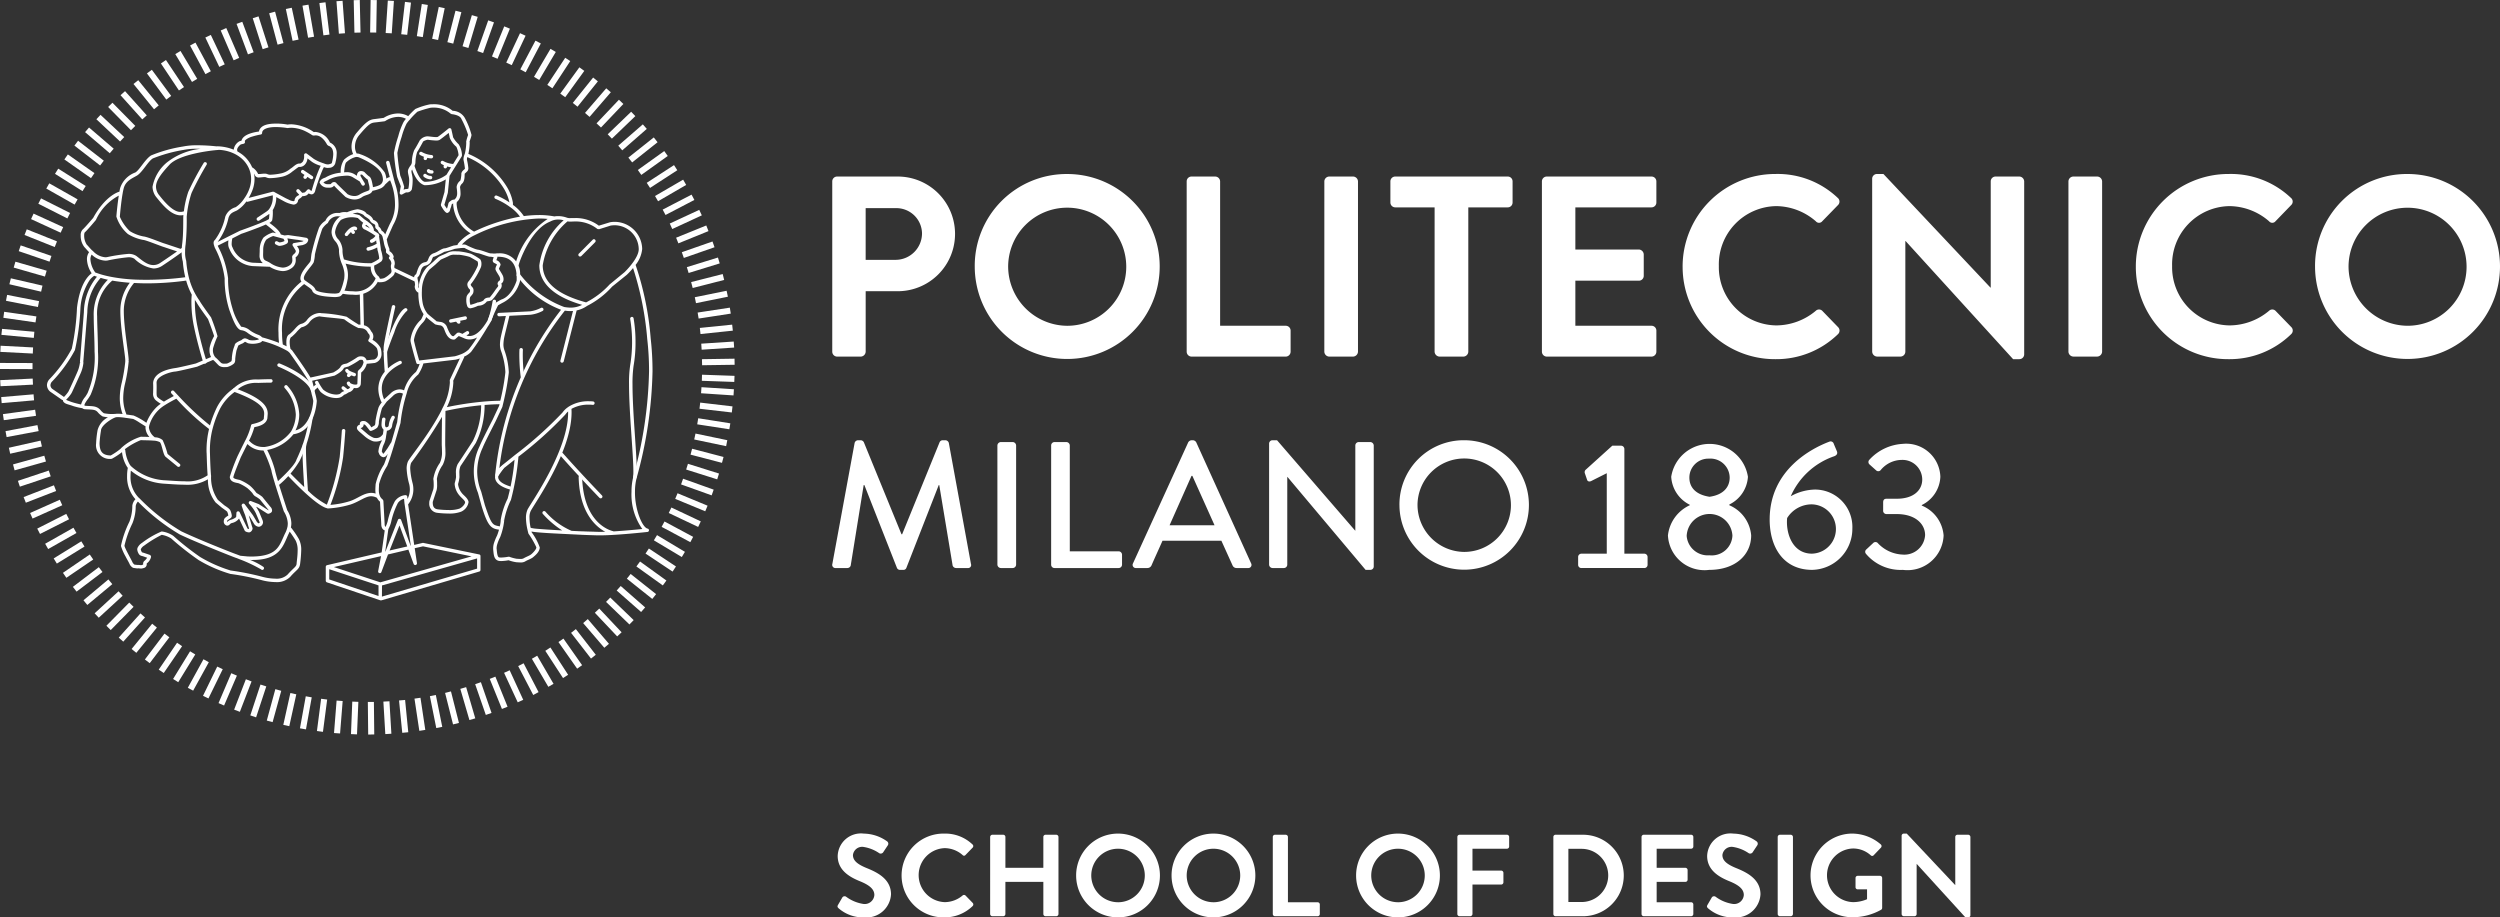 <svg id="Layer_1" data-name="Layer 1" xmlns="http://www.w3.org/2000/svg" viewBox="0 0 147.5 54.125">
  <rect x="0" y="0" width="147.5" height="54.125" fill="#333333" stroke="none"/>
  <g>
    <g>
      <path d="M18.359,23.031a.104.104,0,0,1,.015-.147l.195-.164a.099.099,0,0,1,.144.013.102.102,0,0,1-.012.141l-.195.169a.143.143,0,0,1-.072.018.096.096,0,0,1-.075-.03" transform="translate(0.029)" fill="#FFF"/>
      <g>
        <path d="M30.03,28.874c-.62-.184-.852-.453-.852-.734a.902.902,0,0,1,.351-.612.096.096,0,0,1,.132.011.099.099,0,0,1-.017.135c.004,0-.288.24-.28.467,0,.159.119.374.719.561a.089.089,0,0,1,.062.112.092.092,0,0,1-.089.065.063.063,0,0,1-.027-.004" transform="translate(0.029)" fill="#FFF"/>
        <path d="M37.412,28.269a.103.103,0,0,1-.089-.115,2.594,2.594,0,0,0,.017-.333c0-1.028-.256-3.493-.256-5.138a7.05,7.05,0,0,1,.068-1.139,8.361,8.361,0,0,0,0-2.724.109.109,0,0,1,.082-.123.101.101,0,0,1,.119.084,8.378,8.378,0,0,1,.114,1.422,7.884,7.884,0,0,1-.114,1.375,7.442,7.442,0,0,0-.064,1.105c0,1.629.254,4.085.254,5.138a3.548,3.548,0,0,1-.016.36.105.105,0,0,1-.102.089h-.013" transform="translate(0.029)" fill="#FFF"/>
        <path d="M34.125,15.11a.102.102,0,0,1,0-.147l.816-.819a.098.098,0,0,1,.143,0,.106.106,0,0,1,0,.146l-.817.82a.098.098,0,0,1-.07.024.1.1,0,0,1-.073-.024" transform="translate(0.029)" fill="#FFF"/>
        <g>
          <path d="M35.34,29.372s-1.213-1.254-2.318-2.504v.002a.103.103,0,0,1,.154-.136c1.099,1.242,2.311,2.492,2.312,2.499a.095.095,0,0,1-.004.138.089.089,0,0,1-.069.032.104.104,0,0,1-.075-.032M16.263,28.623a.101.101,0,0,1,.01-.146c0-.004,1.086-.956,1.193-1.366.18-.371.337-.797.338-.797a9.469,9.469,0,0,0,.41-1.648h0a.102.102,0,0,1,.125-.072.098.098,0,0,1,.07.124,9.321,9.321,0,0,1-.415,1.669c-.002.004-.16.427-.34.795A5.474,5.474,0,0,1,16.406,28.633a.103.103,0,0,1-.068.027.102.102,0,0,1-.075-.036m2.061-5.557c-.214-.733-1.918-1.43-1.925-1.43a.107.107,0,0,1-.061-.13.109.109,0,0,1,.136-.062c.005.012,1.735.654,2.044,1.563a.105.105,0,0,1-.067.125c-.01,0-.021.006-.032.006a.104.104,0,0,1-.096-.072m-4.587.018a.101.101,0,0,1-.013-.143,1.909,1.909,0,0,1,1.474-.551s.417-.019.755-.019a.1.1,0,0,1,.103.101.103.103,0,0,1-.103.103c-.328,0-.746.017-.75.017a1.701,1.701,0,0,0-1.32.477.099.099,0,0,1-.08.038.104.104,0,0,1-.066-.022m16.953-.878a11.345,11.345,0,0,1-.078-1.275c0-.189.007-.301.007-.303h0a.102.102,0,0,1,.106-.096.103.103,0,0,1,.098.107s-.007.109-.007.292a10.34,10.34,0,0,0,.078,1.248.106.106,0,0,1-.091.115h-.012a.1.1,0,0,1-.101-.089m-18.724-.823s-.317-.997-.543-2.082a7.175,7.175,0,0,1-.158-1.456,4.105,4.105,0,0,1,.018-.425h.002a.099.099,0,0,1,.112-.091.105.105,0,0,1,.091.113,3.386,3.386,0,0,0-.019.403A7.147,7.147,0,0,0,11.621,19.26c.221,1.071.537,2.059.537,2.059a.107.107,0,0,1-.066.131.289.289,0,0,1-.033.001.097.097,0,0,1-.095-.068m10.712-.547a.107.107,0,0,1-.062-.133c.019-.012.688-2.243,1.253-2.515a.109.109,0,0,1,.136.056.104.104,0,0,1-.062.132,3.19,3.19,0,0,0-.711,1.245c-.24.582-.425,1.145-.425,1.145h0a.1.1,0,0,1-.098.074c-.008,0-.021-.004-.032-.004m6.157-1.859a.103.103,0,0,1-.058-.133,7.183,7.183,0,0,0,.261-1.077h.002a.099.099,0,0,1,.114-.086.102.102,0,0,1,.086.118,7.365,7.365,0,0,1-.273,1.116.112.112,0,0,1-.097.07.15.15,0,0,1-.035-.007m.48-.414a.099.099,0,0,1,.096-.104l1.849-.092a2.032,2.032,0,0,0,.624-.199.102.102,0,1,1,.107.175,2.071,2.071,0,0,1-.712.226l-1.856.093H29.417a.102.102,0,0,1-.102-.098m-8.525-1.178a3.298,3.298,0,0,1-.604-.056.104.104,0,0,1-.078-.121.1.1,0,0,1,.125-.075,3.068,3.068,0,0,0,.557.049,1.275,1.275,0,0,0,1.36-.797.102.102,0,0,1,.127-.07.103.103,0,0,1,.068.125,1.47,1.47,0,0,1-1.538.946Zm9.659-1.145c-.05-.989-.679-1.081-1.052-1.094a1.07,1.07,0,0,0-.223.021h0a.103.103,0,0,1-.119-.079.102.102,0,0,1,.078-.121,1.175,1.175,0,0,1,.264-.023,1.193,1.193,0,0,1,1.257,1.291.099.099,0,0,1-.098.104h-.005a.106.106,0,0,1-.102-.098M21.809,14.273a.106.106,0,0,1,.047-.141.655.655,0,0,0,.269-.216,4.629,4.629,0,0,0-.616-.368.255.255,0,0,1-.182-.222.4.4,0,0,1,.159-.269.108.108,0,0,1,.146.018.104.104,0,0,1-.021.144s-.09.089-.078.107c0,0-.005.006.055.032a5.252,5.252,0,0,1,.722.437l.041.109a.722.722,0,0,1-.402.414h0a.166.166,0,0,1-.049.012.102.102,0,0,1-.092-.057" transform="translate(0.029)" fill="#FFF"/>
          <g>
            <path d="M21.673,41.416l.358-.001.021,1.916-.358.009Zm-.994,1.896.076-1.918.359.015-.08,1.919Zm1.911-1.918.358-.019.114,1.914-.358.023Zm-2.912,1.855.152-1.916.358.027-.153,1.914Zm3.836-1.922.358-.03.187,1.905-.355.034Zm-4.844,1.803.247-1.903.357.046-.249,1.906Zm5.755-1.911.354-.051.284,1.896-.352.056Zm-6.757,1.752.343-1.89.352.062-.34,1.89Zm7.666-1.896.351-.07.379,1.88-.353.07Zm-8.648,1.692.416-1.878.351.075L17.039,42.844Zm9.545-1.885.347-.089.471,1.86-.349.087ZM15.711,42.514l.505-1.854.349.098-.51,1.848ZM27.129,40.643l.344-.102.539,1.842-.345.1Zm-12.39,1.565.601-1.82.342.11-.601,1.826ZM28.006,40.368l.338-.119.628,1.814-.338.118ZM13.785,41.869l.693-1.794.335.13-.69,1.792Zm15.081-1.815.332-.133.719,1.775-.332.133ZM12.864,41.483l.752-1.763.332.142-.756,1.764Zm16.847-1.787.33-.15L30.842,41.29l-.325.147ZM11.949,41.052l.838-1.724.326.154-.844,1.726ZM30.544,39.3l.32-.167.883,1.702-.315.17ZM11.052,40.579l.924-1.683.315.175L11.367,40.749Zm20.3-1.712.313-.181.966,1.66-.308.176ZM10.183,40.059l1.002-1.633.307.187-1.005,1.637Zm21.961-1.66.301-.198,1.046,1.612-.302.193Zm-22.808,1.11,1.083-1.587.296.204-1.082,1.582ZM32.919,37.881l.294-.205,1.103,1.57-.294.206ZM8.519,38.91,9.675,37.384l.289.216L8.805,39.126Zm25.145-1.572.283-.221L35.123,38.632l-.283.223ZM7.736,38.291,8.95,36.8l.278.228L8.015,38.517Zm26.641-1.53.274-.235L35.899,37.985l-.273.234ZM6.977,37.619l1.281-1.428.267.24L7.244,37.858Zm28.09-1.467.261-.246,1.318,1.399-.261.243Zm-28.819.767,1.348-1.367.256.251L6.504,37.174Zm29.48-1.407.249-.257,1.381,1.331-.25.257Zm-30.173.672,1.412-1.299.241.264L5.797,36.446Zm30.8-1.344.238-.266,1.442,1.263-.238.271Zm-31.459.576,1.47-1.23.231.279-1.474,1.228ZM36.956,34.142l.223-.279L38.682,35.054l-.226.283Zm-32.685.482,1.53-1.161.217.285L4.489,34.906Zm33.247-1.203.215-.292L39.289,34.25l-.211.29Zm-33.833.376,1.583-1.082.204.296L3.886,34.091ZM38.057,32.66l.198-.298,1.598,1.06-.2.302ZM3.138,32.947,4.769,31.938l.188.308L3.325,33.252Zm35.411-1.068.186-.307,1.647.986-.184.307ZM2.635,32.081l1.671-.946.176.313-1.669.946Zm36.372-.996.17-.317,1.69.906-.166.314ZM2.168,31.187l1.713-.869.164.32-1.713.866Zm37.259-.921.155-.323,1.735.818-.155.328Zm-37.681,0,1.753-.781.146.325-1.754.785Zm38.062-.833.138-.332,1.772.735-.138.33Zm-38.443-.106L3.153,28.632l.13.335-1.788.693Zm38.789-.747.119-.336,1.805.645-.12.337Zm-39.126-.21,1.82-.608.116.342-1.821.609Zm39.426-.667.106-.34,1.833.576-.107.343ZM.739,27.401l1.846-.514.098.343L.833,27.75Zm39.974-.577.091-.348,1.856.485-.092.347ZM.494,26.418l1.87-.422.081.347-1.873.426ZM40.93,25.929l.075-.349,1.877.391-.069.353ZM.297,25.437,2.18,25.082l.07.353-1.889.353Zm40.81-.402.058-.359,1.895.3-.058.351ZM.144,24.434l1.9-.26.052.359L.195,24.79Zm41.097-.319.042-.362,1.906.224-.041.359ZM.041,23.428,1.951,23.265l.03.354-1.911.166ZM41.334,23.202l.024-.358,1.914.122-.023.364ZM-.018,22.428l1.918-.092.017.358L0,22.787Zm41.397.039.01-.359,1.919.067-.015.359Zm-41.408-.696v-.357l1.919.006v.358Zm41.415-.579,1.922-.03.006.359-1.919.028ZM-.01,20.761.006,20.398l1.917.101-.017.36Zm41.355-.485,1.916-.125.025.355-1.918.126ZM.053,19.757l.039-.353,1.906.171-.032.36Zm41.209-.409,1.907-.194.039.355L41.3,19.708ZM.17,18.75l.047-.355,1.901.273-.051.354Zm40.962-.309,1.899-.29.056.352-1.897.292ZM.324,17.746l.067-.348,1.886.369L2.208,18.115Zm40.64-.21,1.877-.381.075.351L41.035,17.887ZM.525,16.771l.086-.351,1.867.432-.081.357ZM40.748,16.642l1.863-.473.085.348-1.857.476ZM.779,15.788l.101-.348,1.844.531-.102.346Zm39.716-.027L42.33,15.194l.104.347-1.834.565ZM1.076,14.818l.116-.34,1.814.622-.113.338Zm39.122.062,1.81-.632.12.339-1.811.632ZM1.418,13.865l.132-.336,1.783.713-.133.334Zm38.443.16,1.78-.722.131.332-1.777.723ZM1.804,12.928l.148-.325,1.747.797-.149.329Zm37.683.261,1.739-.807.153.324-1.745.807ZM2.231,12.019l.161-.315,1.714.863-.161.32ZM39.069,12.367l1.705-.884.165.314-1.702.887ZM2.702,11.125l.176-.309,1.671.946-.175.309Zm35.915.439,1.66-.964.178.311-1.658.963ZM3.216,10.256l.191-.305,1.621,1.023-.188.303Zm34.913.53,1.609-1.045.194.302-1.609,1.045ZM3.769,9.407l.206-.296,1.569,1.103-.205.297Zm33.834.622,1.559-1.116.207.29-1.56,1.117ZM4.361,8.59l.217-.286L6.096,9.48l-.218.283ZM37.043,9.299,38.545,8.108l.223.284L37.269,9.583ZM4.99,7.795l.234-.272,1.455,1.248L6.448,9.043Zm31.458.801,1.45-1.259.234.268L36.685,8.87ZM5.657,7.036l.245-.261L7.301,8.087l-.246.262Zm30.169.887,1.383-1.33.247.257-1.383,1.33ZM6.351,6.312l.255-.25,1.348,1.366-.256.255Zm28.816.965,1.321-1.393.262.25L35.429,7.523ZM7.082,5.617l.267-.239L8.632,6.807l-.267.237ZM34.486,6.663l1.253-1.453.271.233L34.756,6.896ZM7.847,4.955l.28-.223L9.337,6.218l-.278.229Zm25.919,1.117L34.966,4.574l.279.226-1.2,1.495ZM8.64,4.33l.291-.212,1.139,1.541L9.783,5.875Zm24.386,1.195L34.154,3.972l.291.21L33.319,5.735ZM9.465,3.744l.298-.203,1.065,1.597-.3.199ZM32.261,5.01,33.319,3.409l.297.194-1.053,1.606ZM10.313,3.193l.308-.186.986,1.646-.308.183ZM31.477,4.532,32.451,2.881l.312.184L31.785,4.718ZM11.185,2.686l.319-.172.907,1.69-.319.17ZM30.669,4.093l.893-1.694.318.164-.893,1.701ZM12.086,2.214l.324-.153.821,1.735-.323.15ZM29.84,3.693l.812-1.736.328.15-.815,1.736ZM12.993,1.798l.329-.144.761,1.762-.329.142ZM28.997,3.33l.724-1.775.334.137-.727,1.776ZM13.928,1.409l.338-.123.67,1.797-.335.125ZM28.135,3.012,28.776,1.201l.34.119L28.474,3.13ZM14.883,1.075l.341-.109.586,1.827-.343.109Zm12.378,1.654L27.811.893l.345.1-.55,1.838ZM15.854.783l.347-.095.494,1.855-.347.092ZM26.366,2.488,26.846.631,27.192.718l-.48,1.857ZM16.836.531l.349-.073.402,1.878-.354.072ZM25.467,2.288,25.859.408l.349.076-.389,1.876ZM17.817.334l.355-.059.329,1.891-.353.059Zm6.748,1.799L24.857.235l.355.057-.295,1.897ZM18.816.181l.359-.046.234,1.905-.357.046ZM23.643,2.02,23.864.11l.355.044-.222,1.901ZM19.823.072l.359-.024.143,1.914-.36.026ZM22.725,1.948,22.852.035l.359.019-.126,1.913ZM20.84.011,21.197,0l.045,1.92L20.882,1.929Zm.969,1.906L21.837,0l.364.006-.032,1.916Z" transform="translate(0.029)" fill="#FFF"/>
            <path d="M22.416,35.421,19.258,34.358a.108.108,0,0,1-.067-.103v-.812a.195.195,0,0,1,.005-.03c.004-.012.008-.018.011-.027l.005-.006h0l.004-.006h.001a.039.039,0,0,0,.015-.013l.005-.005h.002a.06.06,0,0,1,.036-.012h-.006l3.219-.752.182-1.298c-.201-.072-.205-.315-.205-.374v-.017l-.074-1.303a.708.708,0,0,1-.159-.187.41.41,0,0,0-.022-.041.713.713,0,0,0-.334-.092c-.347-.005-.696.309-1.201.479a5.65,5.65,0,0,1-1.356.241.127.127,0,0,1-.05-.013c-.678-.152-2.289-1.9-2.305-1.91h0a.099.099,0,0,1,.002-.142.101.101,0,0,1,.144.004c.002,0,.37.382.81.798-.03-.462-.103-1.584-.103-2.169a1.92,1.92,0,0,1,.022-.336A.101.101,0,0,1,17.961,26.156a.102.102,0,0,1,.078.124,1.524,1.524,0,0,0-.015.289c0,.733.114,2.357.114,2.361h0v.012a4.574,4.574,0,0,0,1.117.835,13.545,13.545,0,0,0,.758-2.815c0-.004.067-.654.127-1.558v.004a.105.105,0,0,1,.112-.096.1.1,0,0,1,.093.106c-.062.907-.132,1.563-.132,1.564a13.205,13.205,0,0,1-.745,2.805,5.191,5.191,0,0,0,1.139-.217c.462-.149.807-.48,1.268-.491a.915.915,0,0,1,.258.041,1.358,1.358,0,0,1-.016-.211c0-.127.011-.246.016-.345a3.645,3.645,0,0,1,.488-1.15c.052-.113.132-.347.226-.632l-.044.057a.274.274,0,0,1-.218.138.33.33,0,0,1-.261-.248.172.172,0,0,1-.027-.104,1.471,1.471,0,0,1,.173-.563.873.873,0,0,0,.03-.098.697.697,0,0,1-.349.087.737.737,0,0,1-.171-.017,1.558,1.558,0,0,1-.499-.298l-.309-.267c-.084-.081-.14-.133-.144-.228a.211.211,0,0,1,.18-.186.216.216,0,0,1-.007-.057c.004-.138.142-.16.197-.16a.491.491,0,0,1,.129.017.837.837,0,0,1,.351.36h.001c.023-.013.053-.033.087-.052a1.298,1.298,0,0,0,.132-.085l-.006-.004a.234.234,0,0,0,.017-.061.92.92,0,0,0,.013-.141h0l.001-.028a6.38,6.38,0,0,1,.176-.785,1.057,1.057,0,0,1,.197-.314.085.085,0,0,1-.024-.034,1.9,1.9,0,0,1-.18-.774,1.595,1.595,0,0,1,.377-1.002c-.006-.07-.063-.818-.063-1.285,0-.073,0-.14.005-.197.017-.25.258-1.379.479-2.373a.1.1,0,0,1,.121-.078.103.103,0,0,1,.078.119c-.218.985-.466,2.136-.477,2.347-.001.046-.001.108-.001.181,0,.33.03.821.049,1.087a2.336,2.336,0,0,1,.681-.44.101.101,0,0,1,.131.053.102.102,0,0,1-.058.133c0,.007-1.128.469-1.117,1.453a1.634,1.634,0,0,0,.136.627l.005-.011c.007-.001.011-.007.015-.012l.006-.002c.027-.023.114-.103.355-.324a.785.785,0,0,1,.54-.241.596.596,0,0,1,.257.058,2.196,2.196,0,0,1,.7-1.086,2.067,2.067,0,0,0,.218-.474l-.087.012a.101.101,0,0,1-.108-.073c0-.001-.227-.762-.328-1.214a.75.75,0,0,1-.016-.143,1.97,1.97,0,0,1,.587-1.162c.058-.028.177-.331.175-.332a.25.25,0,0,0,.01-.024,1.656,1.656,0,0,1-.262-.671,3.508,3.508,0,0,1-.046-.548v-.052a.227.227,0,0,1-.041-.016.448.448,0,0,1-.172-.324.256.256,0,0,1,.012-.087.125.125,0,0,0,.005-.046,1.04,1.04,0,0,0-.03-.188l-1.157-.553a.422.422,0,0,1-.172.28,1.746,1.746,0,0,1-.388.272.926.926,0,0,1-.307.051h-.093l-.076-.056s-.056-.109-.097-.18a.846.846,0,0,1-.292-.684,6.222,6.222,0,0,1-1.487-.178,2.193,2.193,0,0,1,.086.261,1.607,1.607,0,0,1,.056.411c0,.082-.007.16-.015.243-.018.011-.103.818-.45,1.014a1.066,1.066,0,0,1-.358.044c-.462-.024-1.096-.063-1.265-.328-.047-.142-.129-.18-.496-.439a3.345,3.345,0,0,0-1.305,2.879,4.673,4.673,0,0,0,.045.684c.078.039.154.075.226.11a1.467,1.467,0,0,1-.017-.234c0-.184.021-.408.197-.49a.364.364,0,0,1,.038-.034c.05-.047.144-.132.199-.195.098-.095.269-.348.482-.382a.614.614,0,0,0,.284-.194,1.018,1.018,0,0,1,.746-.438.381.381,0,0,1,.118.012,8.191,8.191,0,0,1,1.496.21c.087.063.429.298.621.41.055.04.087.058.091.052a.854.854,0,0,1,.101.006l-.041-1.839a.105.105,0,0,1,.101-.104.1.1,0,0,1,.103.098l.041,1.879a.597.597,0,0,1,.422.353.436.436,0,0,1,.133.306.413.413,0,0,1-.051.201,1.224,1.224,0,0,1,.477.472,1.127,1.127,0,0,1,.056.334.542.542,0,0,1-.397.559s-.308.038-.472.046a.95.95,0,0,1-.329.519c-.004.14-.013.505-.024.679a.278.278,0,0,1-.313.239.682.682,0,0,1-.095-.006.444.444,0,0,1-.266.246c-.052,0-.159.109-.297.15-.007-.023-.073.104-.26.167a.844.844,0,0,1-.221.03,1.393,1.393,0,0,1-.926-.369,2.995,2.995,0,0,1-.312-.501h0a.103.103,0,0,1,.049-.137.101.101,0,0,1,.136.051,2.659,2.659,0,0,0,.284.456,1.272,1.272,0,0,0,.769.295.701.701,0,0,0,.164-.022c.107-.018.113-.121.279-.171.01,0,.016-.005.033-.016l-.124-.1a.11.11,0,0,1-.016-.146.101.101,0,0,1,.144-.011l.138.109a.125.125,0,0,1,.035.041.294.294,0,0,1,.096-.028.729.729,0,0,0,.08-.106.294.294,0,0,1-.203-.209h-.004v-.007h.004c-.009-.005-.013-.017.033-.081a.112.112,0,0,1,.124-.006l.016.011a.113.113,0,0,1,.024.051l.006.009a.449.449,0,0,0,.069.039.53.53,0,0,0,.101.035l.01.005a.622.622,0,0,0,.129.015c.091-.006.11-.019.11-.047.012-.199.025-.719.025-.723l.049-.084a.778.778,0,0,0,.294-.471.704.704,0,0,0-.053-.125.365.365,0,0,0-.101-.015.18.18,0,0,0-.131.046,4.862,4.862,0,0,1-.611.354,2.04,2.04,0,0,0-.261.076h0c-.036.085-.148.246-.553.459l-1.324.302c.092.354.181.752.178.747a2.927,2.927,0,0,1,.096.438s.005.004,0,.012c-.03.419-.223,1.795-1.377,1.959v.005h-.005a2.569,2.569,0,0,1-1.546.923,6.123,6.123,0,0,1,.457,1.176c.025.164.269.968.469,1.588.131.403.239.736.258.792a1.558,1.558,0,0,1,.243.761,1.204,1.204,0,0,1-.025.246l-.001.016a.079.079,0,0,1,.029.026,5.566,5.566,0,0,1,.438.647,1.368,1.368,0,0,1,.14.69,7.48,7.48,0,0,1-.063.769c-.035.329-.234.366-.582.773a1.109,1.109,0,0,1-.866.311,3.306,3.306,0,0,1-.85-.122,14.873,14.873,0,0,0-1.815-.359,8.04,8.04,0,0,1-1.866-.812,16.669,16.669,0,0,1-1.634-1.285,1.555,1.555,0,0,0-.561-.211v.005a7.046,7.046,0,0,0-1.028.632.513.513,0,0,0-.194.205.049.049,0,0,0-.004.025.396.396,0,0,0,.055.14c.004.033.049.033.16.069.074.028.222.076.297.102a.125.125,0,0,1,.092.127.646.646,0,0,1-.257.385l.002.002c-.001.019,0,.055-.002.092-.055.193-.21.173-.261.2a.277.277,0,0,1-.067.006c-.057,0-.127-.011-.16-.013v.002L8.098,33.533v.007c-.082-.007-.221-.027-.273-.038a.484.484,0,0,1-.22-.247l-.001.001a.198.198,0,0,0-.011-.029c-.013-.024-.032-.055-.052-.098-.045-.081-.106-.186-.163-.3a2.999,2.999,0,0,1-.26-.584.19.19,0,0,1-.007-.053,5.91,5.91,0,0,1,.493-1.406,2.592,2.592,0,0,0,.173-.939.657.657,0,0,1,.186-.392,1.96,1.96,0,0,1-.494-1.368,2.456,2.456,0,0,1,.044-.486.451.451,0,0,1-.032-.036,2.064,2.064,0,0,1-.311-.889,4.309,4.309,0,0,1-.594.389l-.066.012H6.499a.81.81,0,0,1-.858-.915,5.879,5.879,0,0,1,.087-.783,1.218,1.218,0,0,1,.613-.758,2.564,2.564,0,0,1-.311-.049,1.172,1.172,0,0,1-.292-.251c-.148-.175-.331-.149-.739-.175a.268.268,0,0,1-.17-.061,3.855,3.855,0,0,1-.553-.131c-.262-.101-.49-.112-.581-.281a.444.444,0,0,1-.016-.075.072.072,0,0,1-.063-.017L2.931,23.106a.511.511,0,0,1-.189-.38.532.532,0,0,1,.127-.33,8.184,8.184,0,0,0,1.336-1.82A14.162,14.162,0,0,0,4.513,18.161c.169-1.396.65-1.885.867-2.037a1.606,1.606,0,0,1-.279-.824.712.712,0,0,1,.125-.421c-.133-.138-.234-.262-.273-.297a1.067,1.067,0,0,1-.22-.684.463.463,0,0,1,.112-.352c.15-.131.616-.682.622-.688.698-1.268,1.438-1.523,1.549-1.548a2.411,2.411,0,0,1,.052-.239,1.464,1.464,0,0,1,.88-.892c.247-.131.571-.773.934-1.007a8.359,8.359,0,0,1,1.877-.526,4.101,4.101,0,0,1,.861-.075,10.546,10.546,0,0,1,1.097.061h.057c.012,0,.038-.001.059,0a2.774,2.774,0,0,1,.927.199.669.669,0,0,1,.332-.493.78.78,0,0,1,.127-.039c.096-.393.793-.505,1.028-.54.091-.408.603-.465,1.008-.467a3.562,3.562,0,0,1,.682.059,1.54,1.54,0,0,1,.234-.018,2.54,2.54,0,0,1,1.315.46.919.919,0,0,1,.103-.009,1.056,1.056,0,0,1,.85.626.668.668,0,0,1,.395.683,1.951,1.951,0,0,1-.067.472.379.379,0,0,1-.392.336.42.42,0,0,1-.062.007.631.631,0,0,1-.228-.049,1.086,1.086,0,0,0-.08.155,10.968,10.968,0,0,0-.428,1.199c-.021.146-.113.258-.232.255a.388.388,0,0,1-.16-.058.676.676,0,0,1-.119.109.586.586,0,0,1-.258.056.462.462,0,0,1-.177.152c0,.009-.076.079-.073.084a.266.266,0,0,1-.264.26H17.284a1.833,1.833,0,0,1-.564-.199l-.449-.245a1.412,1.412,0,0,1-.212.775.085.085,0,0,1,.009.036v.063a2.422,2.422,0,0,1-.038.496.345.345,0,0,1-.165.152c.141.101.586.423.671.677v.006l.224.059.211-.023s.513.075.562.081c.084.005.533.087.536.087l.079.066a.228.228,0,0,1,.007.062c-.04.246-.297.272-.315.294l-.345.057.076.12a.38.38,0,0,1,.053.186.487.487,0,0,1-.214.362.86.86,0,0,1,.01.129.564.564,0,0,1-.269.524.892.892,0,0,1-.506.159,1.657,1.657,0,0,1-.765-.257.182.182,0,0,1-.036,0c-.004,0-.878-.033-.977-.039a1.617,1.617,0,0,1-1.359-1.011.615.615,0,0,1-.072-.317,1.223,1.223,0,0,1,.013-.192l-.63.314c.007.019.016.036.023.061a5.401,5.401,0,0,1,.586,1.872V16.447c0,.021-.001.042-.001.057a5.933,5.933,0,0,0,.264,1.709,3.349,3.349,0,0,0,.507,1.057l-.005.007a.911.911,0,0,1,.525.216,2.029,2.029,0,0,0,.477.256.582.582,0,0,1,.238.152,10.302,10.302,0,0,1,1.001.328,4.997,4.997,0,0,1-.032-.591,3.604,3.604,0,0,1,1.353-3.023.329.329,0,0,1-.061-.199c.015-.411.573-.905.59-1.008.038-.102.005.013.062-.422a13.622,13.622,0,0,1,.448-1.555,1.025,1.025,0,0,1,.374-.404.769.769,0,0,1,.725-.465.858.858,0,0,1,.108.005.85.85,0,0,1,.303-.056.778.778,0,0,1,.141.011,2.639,2.639,0,0,1,.613-.177c.022,0,.042.001.042.001.009.011.37.042.499.257.007.013.302.123.385.349-.064.017.307.046.325.398v.009a.472.472,0,0,1,.175.247.516.516,0,0,1,.213.227c.109-.26.279-.639.311-.689a2.237,2.237,0,0,0,.267-1.137,3.612,3.612,0,0,0-.279-1.35v-.01c-.022-.015-.112.053-.186.132-.073.062-.137.129-.133.124v.005a.248.248,0,0,1-.023.035.666.666,0,0,1-.209.165,2.343,2.343,0,0,1-.496.15c-.113.257-.408.211-.642.388a.768.768,0,0,1-.427.125,1.098,1.098,0,0,1-.53-.155c-.005-.009-.576-.544-.672-.666l-.011.015c-.033.055-.13.126-.344.107h-.013a.502.502,0,0,1-.468-.268.096.096,0,0,1-.015-.051c.072-.241.368-.264.364-.292a2.18,2.18,0,0,1,.799-.263c.027-.002.056-.006.082-.009a1.264,1.264,0,0,1,.2-.769,1.574,1.574,0,0,1,.535-.328,1.061,1.061,0,0,1-.097-.45,1.281,1.281,0,0,1,.33-.838c.526-.62.728-.738.986-.774.183-.022.496-.063.584-.076a1.61,1.61,0,0,1,.847-.26,1.228,1.228,0,0,1,.599.158,4.532,4.532,0,0,1,.42-.422,4.115,4.115,0,0,1,.858-.273c.006,0,.072-.007.171-.007a1.723,1.723,0,0,1,1.172.387.856.856,0,0,1,.704.398,4.315,4.315,0,0,1,.408,1.02.172.172,0,0,1-.004.046c-.032.165-.113.323-.107.362h-.022l.022.006a.353.353,0,0,1,.005.064,3.387,3.387,0,0,1-.078.647,4.894,4.894,0,0,1,2.29,1.975,2.697,2.697,0,0,1,.336.896c.004.052.004.086.004.109v.029a2.579,2.579,0,0,1,.642.661,6.776,6.776,0,0,1,.883-.063,4.82,4.82,0,0,1,.907.08l.01.002a1.391,1.391,0,0,1,.229-.019,1.556,1.556,0,0,1,.522.096.56.56,0,0,0,.214.021c.062,0,.135-.001.222-.001a2.26,2.26,0,0,1,1.438.449l.659-.201a1.498,1.498,0,0,1,.301-.025,1.632,1.632,0,0,1,1.598,1.601,1.771,1.771,0,0,1-.389.94l.004.009a17.937,17.937,0,0,1,.888,4.342,17.223,17.223,0,0,1,.107,1.924,25.126,25.126,0,0,1-.943,6.315,3.271,3.271,0,0,0-.092.797c-.015,1.034.431,2.119.751,2.172a.099.099,0,0,1,.074.106.096.096,0,0,1-.091.09s-1.811.201-2.799.201c-.073,0-.143-.002-.21-.002-.377-.013-.422-.011-.843-.029-1.305-.067-2.568-.113-2.986-.194.006.038.01.059.002.038a3.331,3.331,0,0,1,.485.903h0v.005c-.016.28-.312.497-.415.586-.124.09-.346.164-.448.233a.517.517,0,0,1-.272.059c-.086,0-.169-.009-.243-.012a2.409,2.409,0,0,1-.466-.118,2.52,2.52,0,0,1-.427.047c-.041,0-.086-.002-.126-.006-.322-.059-.32-.391-.351-.667-.002-.033-.002-.058-.002-.084a1.035,1.035,0,0,1,.04-.277,3.037,3.037,0,0,1,.188-.467,2.975,2.975,0,0,0,.116-.354.043.043,0,0,1-.03,0c-.455-.062-.647-.247-.997-1.393l-.215-.781a3.377,3.377,0,0,1,.098-2.746c.118-.306.768-1.563.768-1.563l.385-.824.023-.092c-.15.004-.456.01-.881.046v.01a5.011,5.011,0,0,1-.523,2.237s-.786,1.2-.898,1.356a1.006,1.006,0,0,0-.066.445c0,.082.002.153.004.191l-.001.006h.001v.005a2.025,2.025,0,0,1-.076.389.178.178,0,0,0-.005.047.98.98,0,0,0,.21.497c.102.141.289.248.382.451a.225.225,0,0,1,.024.106.746.746,0,0,1-.444.558,1.963,1.963,0,0,1-.739.107,5.734,5.734,0,0,1-.659-.042.534.534,0,0,1-.476-.574c0-.061.007-.096.007-.116,0,0,.198-.601.233-.699a1.273,1.273,0,0,0,.022-.274,2.518,2.518,0,0,0-.015-.291.147.147,0,0,1-.006-.049,2.234,2.234,0,0,1,.383-.939A1.427,1.427,0,0,0,26.048,26.634c0-.14-.008-.257-.01-.311-.004-.034-.004-.091-.004-.18,0-.338.007-1.086.015-1.548H26.048a32.578,32.578,0,0,1-1.822,2.716.936.936,0,0,0-.053.323,4.298,4.298,0,0,0,.148.901,1.52,1.52,0,0,1,.039.338,1.444,1.444,0,0,1-.294.866h0l-.016.018.359,2.394.516-.124,3.314.684a.093.093,0,0,1,.081.093v.005h0v.816a.1.1,0,0,1-.072.096L22.474,35.421Zm.089-.222,5.615-1.65V32.947L22.509,34.541Zm-3.108-1.013,2.907.978V34.54l-2.907-.956Zm3.014.172L27.795,32.826l-2.866-.592-.49.11.131.871a.102.102,0,0,1-.197.052l-.308-.838-1.201.284L22.474,33.748a.099.099,0,0,1-.122.064.098.098,0,0,1-.069-.118l.169-.883-2.783.645ZM9.527,31.358a1.556,1.556,0,0,1,.671.26,16.143,16.143,0,0,0,1.578,1.243,8.165,8.165,0,0,0,1.799.798,15.321,15.321,0,0,1,1.85.366,3.183,3.183,0,0,0,.799.116.924.924,0,0,0,.713-.241c.392-.438.527-.459.535-.66.011-.154.059-.453.059-.749a1.247,1.247,0,0,0-.112-.59c-.147-.244-.283-.438-.358-.537-.017.044-.042.093-.066.141-.318.677-.49,1.55-2.175,1.533H14.73a3.889,3.889,0,0,1,.786.411.102.102,0,0,1,.001.146.097.097,0,0,1-.141,0,8.399,8.399,0,0,0-1.267-.598c-.11-.045-.197-.08-.243-.092-.23-.082-2.326-.914-3.288-1.371a11.919,11.919,0,0,1-2.47-1.941.507.507,0,0,0-.13.268,2.717,2.717,0,0,1-.19,1.006,6.204,6.204,0,0,0-.473,1.325s-.001,0,0,.007c.019.153.435.867.485,1.003H7.804a.141.141,0,0,0,.021.032.526.526,0,0,0,.067.069l-.004.004a1.794,1.794,0,0,0,.21.025l.001.004c.007-.006.015-.006.028-.006.053,0,.122.013.166.013h.026a.492.492,0,0,0,.102-.04.219.219,0,0,1,.1-.234c-.002-.006,0,0,.018-.018.019-.018.042-.052.064-.076.021-.027.04-.052.051-.069-.08-.025-.177-.064-.235-.082-.039-.023-.201-.012-.278-.178a.543.543,0,0,1-.072-.222.301.301,0,0,1,.019-.107.713.713,0,0,1,.268-.292,5.232,5.232,0,0,1,1.143-.666h.012l.006-.004.01.004m20.494,1.49a2.389,2.389,0,0,0,.434.118c.075.004.157.01.228.01a.395.395,0,0,0,.166-.027c.132-.082.355-.164.429-.221.091-.056.349-.323.335-.425a.077.077,0,0,1,0-.021,5.161,5.161,0,0,0-.463-.797s-.024-.081-.052-.207a3.392,3.392,0,0,1-.096-.73,1.226,1.226,0,0,1,.096-.49c.222-.426,2.396-3.478,2.392-5.72v-.063a1.047,1.047,0,0,0-.169.188,22.564,22.564,0,0,1-2.771,2.487.101.101,0,0,1,.005.04,15.364,15.364,0,0,1-.439,2.506,4.602,4.602,0,0,0-.395,1.183h-.078l.079.008-.001.005a3.783,3.783,0,0,1-.239.995,2.466,2.466,0,0,0-.176.431.834.834,0,0,0-.036.224.191.191,0,0,0,.005.056c.027.323.062.495.173.491a.842.842,0,0,0,.1.004,2.552,2.552,0,0,0,.416-.046Zm-15.857-.058.444.042c.075,0,.143.004.215.004,1.604-.019,1.624-.69,1.993-1.417a1.366,1.366,0,0,0,.093-.251c.01-.033.016-.064.024-.089a1.212,1.212,0,0,0,.017-.211,1.482,1.482,0,0,0-.231-.694c-.021-.059-.131-.389-.257-.795-.203-.627-.449-1.409-.478-1.624a7.395,7.395,0,0,0-.47-1.178,1.286,1.286,0,0,1-.944-.381c-.057.106-.092.177-.092.177l-.301.607c0,.005-.4.959-.442,1.179h0v.002h0c0,.019.033.057.115.09a2.008,2.008,0,0,0,.263.064,2.655,2.655,0,0,1,.605.34,2.164,2.164,0,0,1,.335.363.897.897,0,0,0,.065.075,2.064,2.064,0,0,1,.33.22c0,.002.446.554.485.597a.302.302,0,0,1,.09.204.161.161,0,0,1-.033.103.338.338,0,0,1-.198.096l-.064-.021-.579-.368-.069-.027c.095.148.161.281.17.288,0,0,.142.338.212.507a.379.379,0,0,1,.027.135.273.273,0,0,1-.206.246.119.119,0,0,1-.053.006.376.376,0,0,1-.262-.159l-.247-.412-.074-.101.102.349s.087.297.108.355a.194.194,0,0,1,.016.075.282.282,0,0,1-.13.201.164.164,0,0,1-.091.023.508.508,0,0,1-.191-.053l-.049-.044-.337-.719a.713.713,0,0,1-.397.258.262.262,0,0,0-.147.08.196.196,0,0,1-.15.079c-.055-.004-.087-.021-.087-.027a.234.234,0,0,1-.121-.217.378.378,0,0,1,.045-.178.826.826,0,0,1,.224-.17.827.827,0,0,0-.07-.235c-.005.006-.004-.006-.032-.026-.029-.022-.065-.052-.106-.079-.079-.061-.149-.107-.187-.137-.033-.028-.355-.297-.355-.297a2.176,2.176,0,0,1-.455-1.367,2.389,2.389,0,0,1-1.372.319c-.403,0-.83-.036-1.24-.062A3.443,3.443,0,0,1,7.691,27.768a2.977,2.977,0,0,0-.019.319,1.733,1.733,0,0,0,.499,1.292c.018.013.029.024.046.039a11.921,11.921,0,0,0,2.449,1.929c.945.455,3.054,1.292,3.268,1.361.046.019.119.046.211.081h.018m8.72-1.566-.183,1.319.013-.004.735-1.862a.098.098,0,0,1,.093-.066.105.105,0,0,1,.096.068l.559,1.516H24.21l-.375-2.499-.025-.266a.62.62,0,0,0-.365.25,4.579,4.579,0,0,0-.398,1.123,1.802,1.802,0,0,1-.161.415l-.001.005M22.956,32.48l1.042-.239-.457-1.241Zm11.37-1.133c.416.021.46.013.842.03.062,0,.13.004.201.004.098,0,.2-.004.313-.006-.571-.308-1.521-1.132-1.571-3.234a.108.108,0,0,1,.098-.104.103.103,0,0,1,.107.099c.078,2.897,1.834,3.198,1.834,3.205a.157.157,0,0,1,.025.011c.632-.038,1.321-.103,1.692-.14a3.525,3.525,0,0,1-.637-2.197,3.565,3.565,0,0,1,.095-.847,24.778,24.778,0,0,0,.94-6.266,16.409,16.409,0,0,0-.107-1.897,18.409,18.409,0,0,0-.836-4.19,4.33,4.33,0,0,1-.368.397l-.866.698A5.046,5.046,0,0,1,34.613,18.046a1.697,1.697,0,0,1-.618.269l-.002.002L33.23,21.322a.103.103,0,0,1-.122.074.096.096,0,0,1-.073-.12l.742-2.927c-.051,0-.097.006-.147.006a2.09,2.09,0,0,1-.332-.028,18.583,18.583,0,0,0-3.868,9.32,1.433,1.433,0,0,1,.172-.2c.156-.121.427-.337.752-.601a23,23,0,0,0,2.799-2.5,1.266,1.266,0,0,1,.341-.331l.015-.013a2.163,2.163,0,0,1,1.212-.329,1.911,1.911,0,0,1,.241.013.1.1,0,0,1,.09.114.102.102,0,0,1-.115.087,1.621,1.621,0,0,0-.216-.012,2.031,2.031,0,0,0-1.034.249c.006.069.007.142.007.215-.001,2.345-2.221,5.415-2.414,5.817a.843.843,0,0,0-.068.393,2.998,2.998,0,0,0,.065.587.062.062,0,0,1,.044.021v-.007a.118.118,0,0,0,.056.012,1.798,1.798,0,0,0,.209.03c.172.016.414.033.699.053.252.016.545.032.853.049a5.5,5.5,0,0,1-1.14-.974.102.102,0,0,1,.01-.144.107.107,0,0,1,.144.011,4.316,4.316,0,0,0,1.533,1.129.096.096,0,0,1,.028.005c.201.011.403.021.613.028m-19.729-.154a.134.134,0,0,0,.047.013.24.24,0,0,0,.024-.019h.001c-.03-.086-.113-.376-.113-.376l-.12-.411-.106-.267-.097-.285a.096.096,0,0,1,.013-.089.093.093,0,0,1,.084-.049.101.101,0,0,1,.087.049l.476.636.24.405s.022.021.042.038a.145.145,0,0,0,.051.038c.058-.024.063-.024.063-.049a.326.326,0,0,0-.015-.058c-.068-.164-.21-.495-.21-.496a2.192,2.192,0,0,0-.376-.531.102.102,0,0,1,.098-.177l.456.177.559.361a.023.023,0,0,0,.012-.005.105.105,0,0,0-.032-.052c-.051-.058-.478-.585-.478-.585a1.881,1.881,0,0,0-.292-.192.578.578,0,0,1-.15-.182c-.005.004-.005-.011-.029-.03-.025-.028-.058-.064-.09-.097-.07-.07-.142-.131-.164-.153a2.593,2.593,0,0,0-.514-.291c-.103-.042-.493-.034-.534-.357a.176.176,0,0,1,.001-.035,11.301,11.301,0,0,1,.461-1.225l.302-.619s.052-.097.121-.24a3.99,3.99,0,0,0,.364-.929.101.101,0,0,1,.087-.093s.7-.141.672-.357c.005-.087.019-.169.019-.256,0-.271-.137-.683-1.745-1.28a2.902,2.902,0,0,0-.864.998,6.217,6.217,0,0,0-.426,1.139,5.079,5.079,0,0,0-.167,1.302c0,.057,0,.112.004.171.012.428.027.887.061,1.307a.124.124,0,0,1,.005.057,2.308,2.308,0,0,0,.399,1.388s.317.271.36.306c.022.03.3.176.374.314a.971.971,0,0,1,.089.318.185.185,0,0,1-.039.115,2.028,2.028,0,0,1-.209.148l-.009.004c.004.007-.021.046-.015.076a.068.068,0,0,0,.004.032.44.44,0,0,1,.254-.147.66.66,0,0,0,.165-.076.227.227,0,0,0,.109-.089c.006-.122.012-.215.013-.227a.067.067,0,0,1,.004-.025h.001l.002-.005.002-.007h0a.101.101,0,0,1,.091-.058.102.102,0,0,1,.097.067l.459.955c.006,0,.01.004.016.006m8.072-.273a.257.257,0,0,0,.052.169,1.684,1.684,0,0,0,.126-.33,4.592,4.592,0,0,1,.426-1.189.852.852,0,0,1,.619-.361.108.108,0,0,1,.113.089l.011.142a1.195,1.195,0,0,0,.141-.564,1.443,1.443,0,0,0-.033-.295,4.163,4.163,0,0,1-.157-.945,1.129,1.129,0,0,1,.067-.387c.081-.216,1.111-1.43,1.834-2.75a4.472,4.472,0,0,0,.212-.415,3.709,3.709,0,0,0,.437-1.502,1.243,1.243,0,0,0-.006-.133l.009-.051.588-1.254a1.655,1.655,0,0,1-.26.074L24.95,21.444v.006a2.47,2.47,0,0,1-.304.648,2.047,2.047,0,0,0-.682,1.116,8.992,8.992,0,0,0-.362,1.74s-.173.619-.365,1.254c-.16.533-.331,1.069-.426,1.286a3.865,3.865,0,0,0-.476,1.068c0,.112-.012.227-.012.343a.887.887,0,0,0,.052.332.138.138,0,0,1,.019.046.039.039,0,0,0,.015.025.461.461,0,0,0,.136.157l.045.076.075,1.377Zm7.285-12.454a.105.105,0,0,1,.084.118c-.028.201-.313,1.247-.335,1.451a2.325,2.325,0,0,0-.025.286.998.998,0,0,0,.069.369,4.393,4.393,0,0,1,.247,1.237v.058a13.613,13.613,0,0,1-.269,1.55c-.017.084-.033.15-.047.206l-.063.263-.397.848c0,.005-.654,1.268-.758,1.547a3.387,3.387,0,0,0-.33,1.401,3.254,3.254,0,0,0,.237,1.203l.215.789c.387,1.162.456,1.178.836,1.251a.152.152,0,0,1,.041.018,1.66,1.66,0,0,0,.059-.37h.002a.038.038,0,0,1-.002-.013,4.463,4.463,0,0,1,.41-1.265,13.107,13.107,0,0,0,.406-2.291c-.258.207-.478.381-.609.483-.045.03-.347.472-.347.473a.096.096,0,0,1-.116.041.098.098,0,0,1-.07-.102,18.898,18.898,0,0,1,3.886-9.743,5.619,5.619,0,0,1-2.419-1.765.425.425,0,0,1-.004.076,1.989,1.989,0,0,1-1.011,1.27c-.034.013-.193.107-.28.154-.227.437-.432.968-.439.98a3.208,3.208,0,0,1-.188.304.042.042,0,0,1-.01.019,16.905,16.905,0,0,1-.952,1.439,1.247,1.247,0,0,1-.416.288.114.114,0,0,1-.005.063l-.01.013-.627,1.342c.001.04.005.082.005.123a3.706,3.706,0,0,1-.382,1.439,18.335,18.335,0,0,1,2.116-.323h-.007c.536-.049.909-.053,1.043-.057.012-.042.025-.095.038-.154a12.704,12.704,0,0,0,.261-1.507c0-.021.001-.035.001-.052a4.411,4.411,0,0,0-.232-1.163,1.203,1.203,0,0,1-.087-.443,2.32,2.32,0,0,1,.029-.315c.032-.234.313-1.282.336-1.452h0a.106.106,0,0,1,.102-.089l.016.001M25.504,29.68c.006.13.024.336.297.371a5.253,5.253,0,0,0,.632.04,1.851,1.851,0,0,0,.648-.083c.194-.093.338-.291.33-.377a.098.098,0,0,0-.006-.027c-.047-.12-.221-.233-.358-.408a1.138,1.138,0,0,1-.25-.62.338.338,0,0,1,.013-.109,1.892,1.892,0,0,0,.068-.328v-.001c-.002-.035-.006-.11-.006-.2a1.079,1.079,0,0,1,.107-.564c.101-.146.888-1.343.889-1.353a4.791,4.791,0,0,0,.49-2.111,17.769,17.769,0,0,0-2.104.334c-.002.248-.016,1.442-.016,1.899,0,.086,0,.146.002.166.002.053.011.177.011.324a1.569,1.569,0,0,1-.161.798,2.043,2.043,0,0,0-.343.819v.018a2.66,2.66,0,0,1,.013.321,1.153,1.153,0,0,1-.032.341c-.032.09-.222.676-.224.682,0,0-.001.027-.001.067M7.363,26.573a2.126,2.126,0,0,0,.279.861.848.848,0,0,0,.07.08,3.226,3.226,0,0,0,1.928.82c.415.022.837.062,1.228.062a2.071,2.071,0,0,0,1.353-.354c-.033-.425-.045-.877-.059-1.301-.006-.064-.006-.12-.006-.177a5.262,5.262,0,0,1,.15-1.256h-.004a14.291,14.291,0,0,1-1.928-1.786c-.109.057-.412.211-.684.386a2.09,2.09,0,0,0-.914,1.201,1.041,1.041,0,0,0-.017.107v.017A.839.839,0,0,0,9.1,25.796l.005.006a.71.71,0,0,1,.462.165A5.006,5.006,0,0,1,9.857,26.782c.078.067.712.584.716.587a.095.095,0,0,1,.012.14.103.103,0,0,1-.14.019c0-.005-.638-.52-.719-.591-.141-.155-.201-.71-.319-.847a.887.887,0,0,0-.383-.093c-.269-.023-.576-.017-.74-.03V25.974h-.004l-.007-.004a4.019,4.019,0,0,0-.941.536.097.097,0,0,1,.032.067m-1.434-1.171a6.604,6.604,0,0,0-.086.759c.016.402.097.699.656.712h.004a4.061,4.061,0,0,0,.563-.38.545.545,0,0,0,.056-.059,3.004,3.004,0,0,1,1.159-.667h.004l.019.002L8.292,25.768c.057.002.266.002.495.013a.88.88,0,0,1-.233-.548c0-.011.004-.023.004-.033a.15.15,0,0,1,.005-.041c-.038-.023-.192-.12-.352-.22a2.925,2.925,0,0,0-.38-.221c-.064-.006-.237-.039-.437-.063a3.589,3.589,0,0,0-.467-.046H6.891a.314.314,0,0,1-.068.006c-.22.051-.883.465-.894.787m16.576,1.237a.486.486,0,0,0,.04.082c.023.045.038.051.041.051,0-.006.012,0,.057-.058l.19-.262.205-.332a.124.124,0,0,1,.021-.024c.178-.607.34-1.178.345-1.183a9.162,9.162,0,0,1,.342-1.685.4.4,0,0,0-.193-.052.589.589,0,0,0-.399.184c-.25.237-.332.303-.365.336-.294.399-.262.343-.296.434a6.534,6.534,0,0,0-.165.727h0v.002l-.004.016a.544.544,0,0,1-.102.363,1.138,1.138,0,0,1-.366.189.124.124,0,0,1-.095-.051c-.012-.021-.074-.103-.141-.184-.057-.079-.124-.146-.135-.14a.25.25,0,0,0-.067-.012.104.104,0,0,1,.006.039.205.205,0,0,1-.175.175c.012.015.033.033.058.059l.308.263a1.423,1.423,0,0,0,.411.256.588.588,0,0,0,.125.013.436.436,0,0,0,.372-.177.093.093,0,0,1,.039-.039c.018-.127.034-.24.039-.28a.403.403,0,0,1-.119-.329,1.963,1.963,0,0,1,.03-.292h0a.102.102,0,0,1,.204.019,1.847,1.847,0,0,0-.03.273c.005.121.022.175.072.192.017-.008.147-.004.15-.137a1.217,1.217,0,0,1,.16-.473.1.1,0,0,1,.127-.069.104.104,0,0,1,.067.126,1.284,1.284,0,0,0-.152.427.342.342,0,0,1-.311.326c-.01.066-.026.194-.05.328a1.471,1.471,0,0,1-.109.429,1.36,1.36,0,0,0-.141.453h-.019Zm-6.987-.267h.066a2.335,2.335,0,0,0,1.561-.916,2.095,2.095,0,0,0,.279-.995,2.525,2.525,0,0,0-.659-1.571.104.104,0,0,1,.018-.146.098.098,0,0,1,.142.016,2.741,2.741,0,0,1,.702,1.701,2.129,2.129,0,0,1-.224.933c.836-.215,1.028-1.355,1.051-1.74V23.652a3.965,3.965,0,0,0-.092-.387c0-.005-.087-.398-.177-.747-.029-.147-1.028-1.572-1.111-1.681l-.004-.007a.64.64,0,0,0-.119-.107l-.019-.016a6.112,6.112,0,0,0-1.485-.59.33.33,0,0,1-.176.11,1.363,1.363,0,0,1-.381.057,1.138,1.138,0,0,1-.3-.036.724.724,0,0,0-.08-.042c-.03-.017-.067-.035-.079-.04H14.423c-.012.01-.074.057-.131.092a1.683,1.683,0,0,0-.264.13c-.019.062-.09.243-.103.292-.017.068-.063.34-.069.429-.018.101.028.269-.122.374a1.029,1.029,0,0,1-.36.172c-.044.002-.102.005-.163.005a.501.501,0,0,1-.313-.082c-.114-.101-.233-.245-.328-.322a.086.086,0,0,1-.024-.023l-.95.403c-.002,0-1.012.251-1.282.286-.238.007-1.145.257-1.105.678v.017c.004.089.004.173.004.246,0,.129-.004.233-.004.32.004.169.011.215.093.285a2.295,2.295,0,0,0,.342.228c.227-.14.456-.263.582-.331-.082-.087-.133-.147-.141-.152a.103.103,0,0,1,.006-.146.102.102,0,0,1,.146.006s.087.097.228.247a16.625,16.625,0,0,0,1.895,1.78,6.839,6.839,0,0,1,.408-1.068,3.122,3.122,0,0,1,.978-1.112l.091-.012c1.66.602,1.926,1.091,1.93,1.495-.004.107-.018.199-.019.267-.062.395-.574.497-.77.531a4.12,4.12,0,0,1-.318.805.121.121,0,0,1,.05.036,1.066,1.066,0,0,0,.809.329M7.846,24.513a3.81,3.81,0,0,1,.762.433,2.61,2.61,0,0,1,.518-.839,1.698,1.698,0,0,1,.329-.283,2.974,2.974,0,0,1-.28-.197.51.51,0,0,1-.17-.444c0-.093.006-.198.006-.32,0-.072-.002-.149-.004-.224a.177.177,0,0,1-.002-.039c.039-.678,1.03-.842,1.287-.882.231-.025,1.237-.274,1.237-.274l.894-.38a.865.865,0,0,1-.093-.399.902.902,0,0,1,.011-.159,2.344,2.344,0,0,1,.262-.674h0c.011-.017-.353-1.001-.359-1.006-.004-.011-.575-.78-.682-.997a4.032,4.032,0,0,1-.607-1.274,17.046,17.046,0,0,1-2.334.163c-.24,0-.491-.01-.741-.023a2.579,2.579,0,0,0-.605,1.637c0,1.025.29,2.544.29,2.949H7.502l.063.012A9.04,9.04,0,0,1,7.353,22.612a3.879,3.879,0,0,0-.112.863,2.524,2.524,0,0,0,.178.945.168.168,0,0,1,.005.035c.195.025.385.056.421.058m14.473.388v0Zm-.19-.019-.002-.006ZM6.589,16.561a2.53,2.53,0,0,0-.887,2.093v.039c.007.615.049,1.342.049,2.055a5.551,5.551,0,0,1-.433,2.543c-.047.082-.098.165-.158.25,0,0-.222.284-.207.375.01.022,0,.01.058.027.37.027.65-.015.883.244a.935.935,0,0,0,.206.194,2.426,2.426,0,0,0,.482.046c.076,0,.155-.005.241-.011a.264.264,0,0,1,.073-.007h.032a2.632,2.632,0,0,1,.275.018,2.781,2.781,0,0,1-.165-.951,3.873,3.873,0,0,1,.119-.905,10.268,10.268,0,0,0,.207-1.251.077.077,0,0,1-.001-.039c0-.355-.292-1.899-.292-2.949a2.741,2.741,0,0,1,.559-1.649c-.345-.027-.694-.068-1.037-.127l-.004.006M3.999,23.645a3.441,3.441,0,0,0,.334.116c.15.042.317.083.42.104a1.164,1.164,0,0,1,.244-.448,2.169,2.169,0,0,0,.142-.229,5.35,5.35,0,0,0,.411-2.441c0-.706-.046-1.429-.05-2.045-.001-.022,0-.038,0-.049A2.887,2.887,0,0,1,6.336,16.504c-.144-.03-.285-.069-.426-.108a3.113,3.113,0,0,0-.787,2.03l-.238,2.931a.145.145,0,0,1,.007.057,2.05,2.05,0,0,1-.186.659s-.244.54-.386.849c-.102.223-.116.25-.141.292a2.032,2.032,0,0,1-.3.362.309.309,0,0,1,.007.033l.009-.011a.595.595,0,0,0,.102.047m1.236-7.076a3.429,3.429,0,0,0-.516,1.611A14.265,14.265,0,0,1,4.394,20.653a8.326,8.326,0,0,1-1.375,1.883.356.356,0,0,0-.072.19.289.289,0,0,0,.109.218l.676.467c.004.006.007.006.012.012a2.171,2.171,0,0,0,.258-.311c.019-.039.029-.052.132-.274.144-.309.385-.849.381-.846a2.021,2.021,0,0,0,.171-.58h.035l-.036-.03.235-2.966a3.36,3.36,0,0,1,.772-2.089,1.468,1.468,0,0,1-.16-.057,1.006,1.006,0,0,0-.298.297m15.235,6.131a.073.073,0,0,0,.036.017.102.102,0,0,1-.049-.024.026.026,0,0,0,.012.007m-3.237-1.991c.006.011.783,1.085,1.058,1.569l1.342-.298c.374-.204.425-.324.44-.355.104-.172.283-.141.381-.187a5.992,5.992,0,0,0,.556-.328.398.398,0,0,1,.252-.085.637.637,0,0,1,.153.021.336.336,0,0,1,.186.21c.057-.004.138-.011.215-.019a1.85,1.85,0,0,1,.22-.019.339.339,0,0,0,.234-.362.876.876,0,0,0-.045-.266c-.033-.146-.463-.419-.47-.412a.147.147,0,0,1-.051-.07.095.095,0,0,1,.015-.075.319.319,0,0,0,.067-.183.215.215,0,0,0-.074-.166l-.035-.044a.424.424,0,0,0-.364-.268,1.268,1.268,0,0,0-.194-.016,4.492,4.492,0,0,1-.819-.502c-.03-.052-.997-.114-1.412-.176a.33.33,0,0,0-.081-.008.858.858,0,0,0-.595.369.761.761,0,0,1-.414.266c-.035-.019-.272.213-.353.319a2.715,2.715,0,0,1-.212.205A.392.392,0,0,1,17.17,19.879c-.062.016-.112.152-.107.319a1.783,1.783,0,0,0,.045.371l.001.015a.818.818,0,0,1,.114.11c.004.001.007.009.01.015M12.127,9.578a.1.1,0,0,1,.035.138,18.16,18.16,0,0,0-.89,1.671,6.077,6.077,0,0,0-.264,1.202c-.012.097-.018.177-.021.205a14.432,14.432,0,0,1-.066,1.637c-.017.109-.023.209-.029.303v.12a1.65,1.65,0,0,0,.067.54,5.899,5.899,0,0,0,.166,1.022,4.066,4.066,0,0,0,.619,1.326c.084.171.666.965.681.986a11.593,11.593,0,0,1,.38,1.104v.01a4.58,4.58,0,0,0-.261.701.602.602,0,0,0-.011.123.639.639,0,0,0,.116.38.376.376,0,0,0,.053.058c.119.095.235.24.324.312a.298.298,0,0,0,.184.041c.052,0,.103-.005.148-.005a1.026,1.026,0,0,0,.268-.146.629.629,0,0,0,.025-.209,3.078,3.078,0,0,1,.078-.467c.016-.061.062-.187.092-.267a.086.086,0,0,1,.016-.053l.01-.012a.096.096,0,0,1,.036-.05,1.134,1.134,0,0,1,.306-.166c.033-.01.09-.09.197-.114a.075.075,0,0,1,.033-.007h.005a.623.623,0,0,1,.245.098,1.005,1.005,0,0,0,.221.023,1.138,1.138,0,0,0,.314-.045c.021-.008.04-.019.052-.024a.481.481,0,0,0-.135-.074,2.147,2.147,0,0,1-.553-.307.754.754,0,0,0-.387-.153c-.284-.084-.488-.67-.683-1.205a6.09,6.09,0,0,1-.274-1.77.414.414,0,0,1,.002-.042.134.134,0,0,1,0-.035,5.275,5.275,0,0,0-.571-1.793,1.487,1.487,0,0,1-.065-.19.441.441,0,0,1-.016-.113c-.006-.106.073-.18.067-.159a3.529,3.529,0,0,0,.621-1.389.923.923,0,0,1,.613-.559,1.753,1.753,0,0,0,.512-.523,2.261,2.261,0,0,0,.324-.647,1.675,1.675,0,0,0,.076-.49,1.542,1.542,0,0,0-.161-.693,1.681,1.681,0,0,0-.488-.592,2.092,2.092,0,0,0-.32-.2,2.309,2.309,0,0,0-.939-.237.102.102,0,0,1-.041.006c-.408.027-2.315.246-2.878.882-.484.52-.791.933-.785,1.291a.808.808,0,0,0,.204.514c.417.536.869.98,1.242.967a.576.576,0,0,0,.18-.03h.001c.009,0,.011-.002.018-.002a5.746,5.746,0,0,1,.26-1.153A16.681,16.681,0,0,1,11.987,9.618a.097.097,0,0,1,.089-.052.155.155,0,0,1,.051.012m12.77,9.476a1.873,1.873,0,0,0-.502.998.289.289,0,0,0,.012.098c.076.348.237.911.296,1.12l.13-.016,1.982-.235c0-.002.129-.032.292-.095a1.367,1.367,0,0,0,.516-.306,7.143,7.143,0,0,0,.496-.711.931.931,0,0,1-.446.123.774.774,0,0,1-.3-.063c-.04-.023-.234-.099-.336-.141l-.222.197a.302.302,0,0,1-.098.013c-.402-.031-.504-.584-.571-.683a.307.307,0,0,0-.18-.154,1.574,1.574,0,0,1-.322-.063c-.005-.002-.354-.274-.53-.431a.835.835,0,0,1-.217.348m1.832.787.218-.204.107-.017s.107.035.21.082a.087.087,0,0,1,.03-.029l.205-.125a.098.098,0,0,1,.138.036.102.102,0,0,1-.032.14l-.116.072a.536.536,0,0,0,.183.03c.19,0,.503-.089.878-.627a2.777,2.777,0,0,0,.189-.297s.217-.559.459-1.015l.049-.045c.044-.018.24-.147.33-.177.613-.216.876-1.11.876-1.11l.002-.087c0-.053,0-.135-.002-.222a.101.101,0,0,1,.095-.113h.011a.091.091,0,0,1,.087.041,5.856,5.856,0,0,0,2.611,1.939,2.309,2.309,0,0,0,.374.038,1.474,1.474,0,0,0,.685-.163c-1.89-.546-2.527-1.439-2.525-2.333a4.303,4.303,0,0,1,1.436-2.657,1.18,1.18,0,0,0-.32-.045.969.969,0,0,0-.477.122c-1.193.467-1.859,2.509-1.849,2.534h0a.107.107,0,0,1-.113.095.104.104,0,0,1-.093-.11,4.652,4.652,0,0,1,1.911-2.677c-.175-.017-.349-.024-.525-.024a9.418,9.418,0,0,0-3.806.995,2.257,2.257,0,0,0-.733.544.687.687,0,0,1,.086-.004.327.327,0,0,1,.187.036,4.224,4.224,0,0,0,.402.183,1.321,1.321,0,0,0,.273.087c.161.012.655.21.7.207.084.036.366-.051.446.218a.216.216,0,0,1-.006.052c-.019.053-.044.106-.055.14a.37.37,0,0,1,.251.252s-.004,0-.004.033c-.032.09-.093.195-.093.223h0c.004.035.193.309.238.427a.583.583,0,0,1,.034.189.293.293,0,0,1-.079.212.477.477,0,0,1-.055.046.228.228,0,0,1,.025.113.335.335,0,0,1-.093.228c-.032.023-.11.158-.178.24a2.669,2.669,0,0,1-.303.388c-.115.078-.256.058-.301.089l-.002-.005a.615.615,0,0,1-.483.251.02.02,0,0,1-.016.007h-.027a1.651,1.651,0,0,1-.437.147.195.195,0,0,1-.188-.113.997.997,0,0,1-.062-.368.888.888,0,0,1,.025-.231c.057-.14.186-.229.186-.26a.297.297,0,0,0,.011-.073c.002-.035,0-.051-.006-.056a.434.434,0,0,1-.155-.297.296.296,0,0,1,.092-.211,4.581,4.581,0,0,0,.519-.887.465.465,0,0,0,.021-.125.393.393,0,0,0-.029-.146c0-.001-.432-.256-.474-.268a3.647,3.647,0,0,0-.638-.127h0V15.03l-.011.002H26.988c-.05,0-.115-.002-.18-.002a.611.611,0,0,0-.308.049c-.144.081-.482.215-.519.239-.05.04-.313.28-.314.286l-.36.303A1.961,1.961,0,0,0,24.863,17.17c-.004.049-.004.092-.004.144a2.978,2.978,0,0,0,.041.514,1.47,1.47,0,0,0,.284.666c.041.058.546.45.545.465.023.002.218.036.249.036a.486.486,0,0,1,.354.268c.056.158.237.603.385.568h.005c.007,0,.015,0,.007.01m1.03-4.87a4.066,4.066,0,0,1,.541.323.458.458,0,0,1,.076.279.548.548,0,0,1-.032.195,4.561,4.561,0,0,1-.564.963.086.086,0,0,0-.035.064c-.002.046.069.126.108.164a.284.284,0,0,1,.056.189.482.482,0,0,1-.025.149c-.058.123-.169.195-.18.254a.502.502,0,0,0-.017.16.865.865,0,0,0,.046.29v-.015a3.274,3.274,0,0,0,.411-.138c.017-.015.027-.01.033-.007h.007a.844.844,0,0,0,.291-.101c.028-.019.028-.019.025-.019.119-.216.374-.14.379-.186a4.368,4.368,0,0,0,.274-.362,2.919,2.919,0,0,1,.184-.246.148.148,0,0,0,.03-.081l.004-.006a.173.173,0,0,1-.044-.109c.019-.131.097-.152.133-.194.005,0,.018-.024.018-.062a.392.392,0,0,0-.022-.118c-.019-.07-.209-.328-.243-.438a.156.156,0,0,1-.011-.059.513.513,0,0,1,.096-.246.312.312,0,0,1-.047-.035.877.877,0,0,0-.131-.069.16.16,0,0,1-.079-.133.599.599,0,0,1,.062-.193.3.3,0,0,0-.057-.017,1.113,1.113,0,0,0-.19-.021c-.133-.016-.609-.209-.702-.209a2.14,2.14,0,0,1-.338-.101,4.222,4.222,0,0,1-.436-.204.063.063,0,0,1-.023-.004.164.164,0,0,0-.05,0,1.729,1.729,0,0,0-.221.017c-.126.012-.248.032-.29.039a4.156,4.156,0,0,1-.586.169l-.007.005-.004-.005h-.006a4.445,4.445,0,0,1-.603.292c-.182-.005-.051.405-.524.53a.3.3,0,0,0-.2.148c-.108.166-.078.404-.263.543V16.396a.533.533,0,0,0,.015.113l.002.011a1.498,1.498,0,0,1,.04.269.334.334,0,0,1-.016.103c0,.007-.002.017-.002.03a.129.129,0,0,0,.028.084,2.058,2.058,0,0,1,.5-1.25l.36-.306c.002-.005.251-.239.332-.297.097-.064.411-.176.529-.25a.899.899,0,0,1,.416-.078c.073,0,.138.006.18.006h.012c.013-.006.021,0,.029,0h.005a3.803,3.803,0,0,1,.724.14m5.673-1.889a4.3,4.3,0,0,0-1.438,2.572c.005.808.559,1.644,2.559,2.187a4.85,4.85,0,0,0,1.387-1.058l.881-.724s.852-.816.837-1.372A1.434,1.434,0,0,0,36.262,13.29a1.781,1.781,0,0,0-.256.018l-.69.216-.095-.012a2.062,2.062,0,0,0-1.356-.444c-.078,0-.152.006-.222.006a.903.903,0,0,1-.194-.013l-.017.022M18.691,17.17a1.57,1.57,0,0,0,.278.076,4.002,4.002,0,0,0,.705.074.808.808,0,0,0,.273-.03c.156-.028.337-.85.334-.85.005-.072.013-.141.013-.215a1.374,1.374,0,0,0-.051-.36,1.743,1.743,0,0,0-.089-.266,2.144,2.144,0,0,1-.182-.781.287.287,0,0,1,.002-.047V14.751a.94.94,0,0,0-.183-.473.893.893,0,0,1-.258-.561c0-.033.002-.067.006-.106a1.283,1.283,0,0,1,.474-.823c.022-.007.059-.025.108-.049a.468.468,0,0,0-.064.025l-.067.002c0,.002-.035-.005-.096-.005a.618.618,0,0,0-.576.393,1.222,1.222,0,0,0-.334.348,14.334,14.334,0,0,0-.433,1.508,2.025,2.025,0,0,1-.072.463c-.091.204-.592.682-.58.939a.165.165,0,0,0,.066.133l.012.006c.386.28.53.337.622.571h.004a.641.641,0,0,0,.087.044M5.89,16.178A6.218,6.218,0,0,0,6.556,16.339a9.879,9.879,0,0,0,1.263.15c.269.015.541.019.802.019a18.091,18.091,0,0,0,2.281-.15,6.056,6.056,0,0,1-.144-.92,2.002,2.002,0,0,1-.07-.553l-.019.015c-.207.153-.647.463-1.116.774a.94.94,0,0,1-.529.167,2.033,2.033,0,0,1-1.126-.577.643.643,0,0,0-.353-.086,10.699,10.699,0,0,0-1.242.194.777.777,0,0,1-.116.006,1.243,1.243,0,0,1-.808-.358.535.535,0,0,0-.073.28,1.484,1.484,0,0,0,.286.776c.098.035.198.07.3.101m16.511.269a.717.717,0,0,0,.231-.038,1.368,1.368,0,0,0,.334-.239.207.207,0,0,0,.103-.175c0-.062-.039-.158-.039-.278a.349.349,0,0,1,.018-.12.178.178,0,0,0,.011-.064.402.402,0,0,0-.119-.246.112.112,0,0,1,0-.146.144.144,0,0,1,.038-.027c-.018-.018-.038-.036-.063-.062a.813.813,0,0,0-.118-.097.125.125,0,0,1-.055-.112c0-.034.004-.053.004-.084A.131.131,0,0,0,22.73,14.69a1.744,1.744,0,0,1-.119-.417c0-.013-.055-.229-.057-.248a.331.331,0,0,0-.189-.256l-.07-.092c.008-.072-.14-.187-.144-.187l-.046-.095a.204.204,0,0,0,.005-.046c.021-.175-.182-.093-.319-.346.005-.058-.273-.221-.318-.256-.074-.133-.397-.2-.411-.2h-.001a1.076,1.076,0,0,0-.281.068,1.717,1.717,0,0,1,.399.079c.002,0,.241.206.279.238a4.262,4.262,0,0,1,.362.264.633.633,0,0,1,.21.362.101.101,0,0,1-.087.114.1.1,0,0,1-.115-.084.461.461,0,0,0-.142-.237c-.12-.102-.298-.215-.355-.261a3.178,3.178,0,0,1-.246-.226,1.534,1.534,0,0,0-.374-.046,1.365,1.365,0,0,0-.625.158,1.301,1.301,0,0,0-.34.673.378.378,0,0,0-.005.067.675.675,0,0,0,.217.433,1.116,1.116,0,0,1,.222.601l-.001.04v.027a1.691,1.691,0,0,0,.087.488,5.014,5.014,0,0,0,1.618.222h.001a2.467,2.467,0,0,0,.448-.252.203.203,0,0,0,.009-.063,2.618,2.618,0,0,0-.098-.455c0-.011-.004-.023-.004-.036-.001-.011-.005-.058-.016-.12a1.99,1.99,0,0,1-.505.19.104.104,0,0,1-.123-.081.107.107,0,0,1,.079-.123,1.715,1.715,0,0,0,.472-.18.098.098,0,0,1,.046-.015c-.025-.172-.053-.355-.057-.394a.109.109,0,0,1,.098-.112.105.105,0,0,1,.107.098c.004.055.098.638.103.735v.008h0v.01a2.019,2.019,0,0,1,.101.473.278.278,0,0,1-.079.215,2.065,2.065,0,0,1-.415.24.311.311,0,0,0-.002.045.744.744,0,0,0,.263.605c.026.041.055.092.074.13h.017m1.999-.083a.217.217,0,0,1,.109-.177c.023.012.07-.246.184-.461a.491.491,0,0,1,.332-.25c.302-.026.118-.347.507-.525.271-.076.473-.28.667-.298h.013c.076,0,.425-.14.547-.169.034-.001.112-.015.206-.027a.13.13,0,0,1,.021-.072,2.504,2.504,0,0,1,.747-.617,2.184,2.184,0,0,1-1.028-1.705.393.393,0,0,1,.004-.066l-.004.004-.084.057a1.955,1.955,0,0,1-.056.204c-.056.106-.021.215-.16.285l.005.002a.123.123,0,0,1-.051.016H26.361c-.025,0-.03-.005-.03,0v-.005h-.013c-.16-.084-.306-.4-.324-.409l-.012-.081.214-.735.076-.747a2.432,2.432,0,0,1-1.21.341h-.047c-.415-.126-.641-.662-.73-.926a.205.205,0,0,0-.027.051.184.184,0,0,0-.011.064c-.001.072.038.187.061.353a1.139,1.139,0,0,1,.01.184,2.827,2.827,0,0,1-.051.524.302.302,0,0,1-.324.173h-.019c-.005.011-.005,0-.021.015a.545.545,0,0,0-.084.042c-.061.03-.114.062-.114.062a.104.104,0,0,1-.11-.004.101.101,0,0,1-.041-.101s.046-.286.063-.363c-.004-.051-.177-.449-.218-.584a11.407,11.407,0,0,1-.186-1.401V9.011l.004-.005A7.092,7.092,0,0,1,23.47,8.035a4.186,4.186,0,0,1,.308-.832,1.626,1.626,0,0,1,.144-.193.989.989,0,0,0-.465-.114,1.427,1.427,0,0,0-.75.241l-.046.019s-.389.05-.61.074c-.189.028-.325.076-.855.706a1.049,1.049,0,0,0-.28.705A.785.785,0,0,0,21,9.021h0a.2.2,0,0,1,.013.036h.006a.437.437,0,0,1,.201.04,2.933,2.933,0,0,1,1.449,1.075,1.079,1.079,0,0,1,.097.366.537.537,0,0,1,.201-.092l-.213-.827a.1.1,0,0,1,.072-.124.103.103,0,0,1,.126.07l.305,1.178a.107.107,0,0,1,.004.025,3.808,3.808,0,0,1,.222,1.237,2.348,2.348,0,0,1-.305,1.248c-.016.021-.36.814-.389.877a.919.919,0,0,1,.023.112,2.115,2.115,0,0,0,.099.352.346.346,0,0,1,.04.165c0,.021-.002.044-.002.057a.528.528,0,0,1,.25.317v.012a.18.18,0,0,1-.033.093.532.532,0,0,1,.097.294.383.383,0,0,1-.019.127.17.17,0,0,0-.009.057.621.621,0,0,0,.01.096Zm-8.719-2.225a1.054,1.054,0,0,0-.184.59.25.25,0,0,0,.002.032.184.184,0,0,0-.002.035c0,.09-.005.182-.005.257.007.182.018.272.189.345a1.984,1.984,0,0,1,.229.119,1.549,1.549,0,0,0,.735.274.725.725,0,0,0,.406-.13.363.363,0,0,0,.165-.349.808.808,0,0,0-.016-.158l.046-.104c-.001-.005.186-.13.173-.228a.139.139,0,0,0-.027-.076l-.152-.251a.094.094,0,0,1-.004-.095.099.099,0,0,1,.074-.058l.476-.079a.38.38,0,0,0,.097-.046h.005c-.143-.026-.343-.066-.369-.066-.078-.006-.556-.076-.552-.081l-.047.005a.501.501,0,0,1,.044.169.16.16,0,0,1-.063.124.949.949,0,0,1-.421.14.277.277,0,0,1-.129-.028l-.109-.055a.102.102,0,0,1-.045-.14.099.099,0,0,1,.137-.041l.109.055a.194.194,0,0,0,.036.004.811.811,0,0,0,.277-.082.782.782,0,0,0-.062-.131l-.301-.082-.303-.081a1.441,1.441,0,0,0-.411.216m-7.666.961c.256.187.621.543,1.007.536a.708.708,0,0,0,.416-.135c.383-.254.746-.506.98-.67l-.789-.262c-.165-.046-1.068-.414-1.208-.415a2.625,2.625,0,0,1-.906-.349,2.26,2.26,0,0,1-.678-1.028v-.012c.009-.118.062-.718.142-1.225a3.033,3.033,0,0,0-1.348,1.434c-.001.002-.468.563-.649.727-.017.002-.049.085-.045.197a.957.957,0,0,0,.153.533c.073.069.176.205.325.349a.112.112,0,0,1,.04.03l.011.012a1.099,1.099,0,0,0,.718.354c.032,0,.062-.005.09-.005a10.105,10.105,0,0,1,1.269-.194.811.811,0,0,1,.472.123m5.625-.729a.404.404,0,0,0,.051.227,1.432,1.432,0,0,0,1.189.899c.049.002.347.015.599.024a.555.555,0,0,1-.194-.468c0-.09.008-.173.008-.257a.251.251,0,0,1,.001-.035l-.001-.032a1.274,1.274,0,0,1,.222-.713,1.565,1.565,0,0,1,.535-.294h.061l.144.036a4.739,4.739,0,0,0-.554-.479V13.283a.078.078,0,0,1-.033-.045c-.01.001-.013.007-.019.012-.519.228-1.45.554-1.44.545l-.531.272a1.61,1.61,0,0,0-.038.305M7.63,13.636a2.394,2.394,0,0,0,.806.314c.237.019,1.105.386,1.254.421l.921.307.011.007c.036-.027.057-.042.057-.042v.004a.027.027,0,0,1,.017-.013c.004-.068.012-.15.022-.233.083-.625.056-1.447.068-1.617,0-.019.002-.052.006-.097a.661.661,0,0,1-.171.019c-.519-.01-.972-.508-1.402-1.043a1.028,1.028,0,0,1-.249-.642,2.449,2.449,0,0,1,.838-1.429,3.891,3.891,0,0,1,2.009-.813c-.064-.002-.131-.002-.195-.002a3.88,3.88,0,0,0-.815.067,8.759,8.759,0,0,0-1.815.502c-.289.17-.604.804-.94,1.014-.307.175-.676.323-.785.761-.022.086-.044.19-.063.308-.091.516-.153,1.231-.161,1.354v.007a2.596,2.596,0,0,0,.588.847m6.335-1.228c-.245.119-.405.146-.512.437a3.778,3.778,0,0,1-.641,1.428l.682-.345.637-.317c.002-.001.932-.326,1.435-.548a1.824,1.824,0,0,0,.273-.141,2.399,2.399,0,0,0,.023-.307c-.022.017-.046.033-.07.049L15.27,13.01a.1.1,0,0,1-.14-.025.105.105,0,0,1,.028-.147l.523-.347a.686.686,0,0,0,.159-.14,1.19,1.19,0,0,0,.227-.734.923.923,0,0,0-.004-.095L14.598,11.9l.002.002a.099.099,0,0,1-.091-.018,1.949,1.949,0,0,1-.545.524M26.913,12.064a2.017,2.017,0,0,0,1.029,1.601,10.438,10.438,0,0,1,2.709-.883,2.414,2.414,0,0,0-.601-.577,4.049,4.049,0,0,0-.846-.473.104.104,0,0,1-.057-.136.103.103,0,0,1,.133-.055,3.843,3.843,0,0,1,.749.403,2.781,2.781,0,0,0-.308-.784,4.698,4.698,0,0,0-2.178-1.891.371.371,0,0,0-.022.12c0,.013,0,.025.001.039a3.603,3.603,0,0,1,.082.494.285.285,0,0,1-.046.163c-.041.049-.091.089-.124.124a.591.591,0,0,0-.046.042c-.011.074.025.412-.149.577a.377.377,0,0,0-.124.204c-.004.022.027.193.027.358a.672.672,0,0,1-.103.403.797.797,0,0,1-.113.126.572.572,0,0,0-.015.146M7.041,12.782Zm19.302-.477a.996.996,0,0,0,.033-.101c.033-.115.058-.227.058-.227l.041-.059.108-.08a.307.307,0,0,1,.198-.061.748.748,0,0,0,.098-.109.515.515,0,0,0,.063-.279c0-.153-.029-.288-.03-.358l.001-.007h-.001a.539.539,0,0,1,.201-.354c.044-.007.085-.358.076-.428.032-.167.166-.22.211-.285-.005-.005.002-.005,0-.035a4.424,4.424,0,0,0-.078-.467.262.262,0,0,1-.006-.065.847.847,0,0,1,.067-.29c.002-.012.012-.029.017-.046a3.072,3.072,0,0,0,.08-.621V8.405a.178.178,0,0,1-.005-.044,2.315,2.315,0,0,1,.11-.386l.002-.022a5.154,5.154,0,0,0-.394-.937c-.092-.241-.565-.28-.569-.28l-.067-.031a1.531,1.531,0,0,0-1.053-.355c-.074,0-.126.007-.133.007a6.775,6.775,0,0,0-.772.234,4.6,4.6,0,0,0-.422.433l-.005.005a.166.166,0,0,1-.036.044,1.746,1.746,0,0,0-.181.228,4.092,4.092,0,0,0-.285.766,7.932,7.932,0,0,0-.254.95v.011a11.727,11.727,0,0,0,.173,1.337,4.909,4.909,0,0,1,.228.649l-.001.03c-.009.028-.019.086-.032.15a.565.565,0,0,1,.136-.041h.019a.221.221,0,0,0,.095-.015c.034-.005.03-.009.03-.005a2.522,2.522,0,0,0,.049-.477,1.248,1.248,0,0,0-.009-.15c-.021-.153-.063-.257-.067-.387a.399.399,0,0,1,.027-.138,1.023,1.023,0,0,1,.132-.218.346.346,0,0,0,.076-.193,1.969,1.969,0,0,1,.142-.722c.047-.062.263-.448.317-.556a.606.606,0,0,1,.486-.25.085.085,0,0,1,.021.005c.093.004.296.04.444.04a.3.3,0,0,0,.115-.01c.099-.056.641-.492.641-.497a.134.134,0,0,1,.097-.016.109.109,0,0,1,.068.075c0,.002.081.345.101.461a1.632,1.632,0,0,0,.325.408,1.273,1.273,0,0,1,.198.647.209.209,0,0,1-.018.078l-.716,1.145-.004.045-.095.952-.205.71a2.584,2.584,0,0,0,.15.221m-9.332-.525a.794.794,0,0,0,.273.089h.009c.093-.032.042,0,.062-.072a.361.361,0,0,1,.227-.268l.002-.002a.291.291,0,0,0,.041-.044l-.144-.154a.105.105,0,0,1,.01-.146.106.106,0,0,1,.143.007l.169.184a.668.668,0,0,0,.157-.027,1.174,1.174,0,0,0,.142-.147c.006-.001.006-.006.01-.007a.082.082,0,0,1,.028-.017h.004v-.002a.112.112,0,0,1,.038-.009.082.082,0,0,1,.05.015l.004.002h.006c.002.007.012.012.016.018,0,0,.084.07.093.066,0-.004.01,0,.034-.09a10.7,10.7,0,0,1,.434-1.23,1.245,1.245,0,0,1,.08-.165,1.674,1.674,0,0,1-.519-.234l-.263-.203a.614.614,0,0,1-.14.351.413.413,0,0,1-.317.154h-.056c-.039.011-.248.18-.371.264a1.392,1.392,0,0,1-.695.328,3.746,3.746,0,0,1-.597.069.52.52,0,0,1-.26-.047.261.261,0,0,0-.101-.017c-.093,0-.215.025-.325.025a.233.233,0,0,1-.239-.13.327.327,0,0,0-.052-.098,1.807,1.807,0,0,1,.029.319,1.934,1.934,0,0,1-.086.55,2.764,2.764,0,0,1-.261.565l1.416-.368.078.007.087.051.594.321s.09.046.192.09m3.589-.266a.862.862,0,0,0,.282.052.542.542,0,0,0,.313-.092c.355-.216.596-.197.575-.314a.261.261,0,0,0,.005-.058.767.767,0,0,0-.019-.153c-.135-.491-.033-.281-.176-.412a2.487,2.487,0,0,1-.237-.228h-.015a.134.134,0,0,0-.052-.012.046.046,0,0,0-.021.005.098.098,0,0,0-.017.046.203.203,0,0,0,.017.056s.036.069.073.133c.068.114.155.257.155.257V10.796a.102.102,0,1,1-.176.102s-.061-.098-.119-.204l-.013-.001-.355-.216a.663.663,0,0,0-.391-.113,2.265,2.265,0,0,0-.246.019c-.05,0-.108.01-.176.017a1.938,1.938,0,0,0-.724.245,2.414,2.414,0,0,0-.229.112.303.303,0,0,0,.257.11h.01a.777.777,0,0,0,.164-.007l.004.007c0-.007.011-.021.025-.034a.215.215,0,0,1,.17-.091.176.176,0,0,1,.154.085c.016.028.633.616.641.63.005,0,.05.026.122.057m.676-1.422a.335.335,0,0,1,.2.063,2.436,2.436,0,0,0,.232.222c.102.069.169.093.246.525a.873.873,0,0,1,.021.14,1.624,1.624,0,0,0,.38-.115.419.419,0,0,0,.148-.124.382.382,0,0,0,.062-.221.908.908,0,0,0-.08-.332c-.186-.437-1.04-.848-1.341-.966a.312.312,0,0,0-.124-.023.299.299,0,0,0-.078.007,1.283,1.283,0,0,0-.533.303c-.084.046-.124.431-.133.596.05-.005.101-.009.153-.009a.863.863,0,0,1,.497.147l.109.067-.001-.026a.273.273,0,0,1,.057-.167.219.219,0,0,1,.176-.087Zm-2.254.692ZM24.431,9.8s.271.86.602.928a.137.137,0,0,1,.029-.001,2.191,2.191,0,0,0,1.229-.4c.005-.006.013-.006.021-.013h0l.273-.443a1.315,1.315,0,0,1-.233-.051l-.009.035a.102.102,0,0,1-.12.079.106.106,0,0,1-.08-.12l.015-.067a1.025,1.025,0,0,1-.138-.073l.001.002a.1.1,0,0,1-.034-.141.097.097,0,0,1,.136-.034,1.417,1.417,0,0,0,.569.172h.016l.318-.513V9.155a1.496,1.496,0,0,0-.129-.494,1.396,1.396,0,0,1-.393-.533c-.007-.05-.035-.18-.058-.286-.169.133-.448.355-.545.415a.454.454,0,0,1-.215.035,4.696,4.696,0,0,1-.468-.046c-.08-.001-.294.082-.297.133-.068.129-.269.495-.338.59a2.15,2.15,0,0,0-.101.603.486.486,0,0,1-.057.215A.037.037,0,0,0,24.431,9.8m-8.654.485a.389.389,0,0,0,.161.023,3.638,3.638,0,0,0,.569-.069,1.255,1.255,0,0,0,.616-.298c.129-.065.292-.272.484-.292h.05c.046-.004.056.005.172-.101a.537.537,0,0,0,.085-.325c0-.042-.002-.068-.002-.068a.099.099,0,0,1,.053-.098.095.095,0,0,1,.109.009l.417.313a2.656,2.656,0,0,0,.594.264.579.579,0,0,0,.229.058.241.241,0,0,0,.032-.001c.258-.059.191-.081.224-.167a2.121,2.121,0,0,0,.063-.438c-.004-.229-.061-.427-.296-.499l-.064-.057c-.004,0-.267-.563-.684-.55a.683.683,0,0,0-.106.011l-.082-.019a3.095,3.095,0,0,0-.378-.221,2.035,2.035,0,0,0-.852-.222,1.762,1.762,0,0,0-.234.019,4.318,4.318,0,0,0-.682-.06c-.433-.005-.818.102-.818.345a.097.097,0,0,1-.087.095,4.013,4.013,0,0,0-.493.12c-.256.07-.459.222-.44.277h0c0,.001.005.016.008.038a.104.104,0,0,1-.081.11l-.141.032h-.009c-.074.038-.241.205-.232.33a.399.399,0,0,0,.011.07h0a.041.041,0,0,1,.008.022,2.521,2.521,0,0,1,.279.18,1.926,1.926,0,0,1,.546.667c.013.028.029.058.041.089a.886.886,0,0,1,.353.395c.01,0,.026.001.05.001.079.004.203-.023.325-.023a.401.401,0,0,1,.199.041m-5.692,12.929Zm10.385-1.001a.103.103,0,0,1,.01-.146l.019-.012a.474.474,0,0,1-.144-.142.1.1,0,0,1,.036-.138.103.103,0,0,1,.138.036c.027.075.364.192.37.188v.004a.097.097,0,0,1,.072.124.105.105,0,0,1-.123.074,1.293,1.293,0,0,0-.152-.052l-.086.076a.128.128,0,0,1-.064.022.095.095,0,0,1-.076-.034m6.492-3.147-.08-.089-.292.058a.096.096,0,0,1-.116-.076.098.098,0,0,1,.075-.12l.852-.177a.1.1,0,0,1,.119.078.103.103,0,0,1-.078.121l-.329.067v.004a.1.1,0,0,1-.005.142.099.099,0,0,1-.07.023.095.095,0,0,1-.075-.03m.073-4.034Zm-6.68-1.122a.099.099,0,0,1-.019-.142c.016-.004.245-.385.536-.41a.204.204,0,0,1,.142.051.101.101,0,0,1,.006.144.094.094,0,0,1-.138.006h-.01a.063.063,0,0,0-.032.005.058.058,0,0,1,.018.019l.039.059a.099.099,0,0,1-.027.14.102.102,0,0,1-.143-.024l-.038-.057c-.002-.008-.006-.01-.009-.013-.092.089-.182.198-.184.199h.002a.101.101,0,0,1-.082.041.092.092,0,0,1-.062-.018m5.012-3.33a.671.671,0,0,1-.382-.146.103.103,0,1,1,.131-.159.462.462,0,0,0,.266.102.104.104,0,0,1,.095.109.102.102,0,0,1-.101.093ZM18.291,10.557l-.181-.122-.051.076a.103.103,0,0,1-.142.025.101.101,0,0,1-.029-.141l.049-.075-.161-.107a.099.099,0,0,1-.029-.14.095.095,0,0,1,.142-.03l.517.346a.102.102,0,0,1-.057.186.129.129,0,0,1-.057-.018m7.149-.313c-.178-.005-.273-.053-.285-.164a.1.1,0,0,1,.029-.073.096.096,0,0,1,.144,0,.174.174,0,0,1,.016.018.291.291,0,0,0,.109.019.101.101,0,0,1,.097.108.096.096,0,0,1-.099.091Zm-.387-.799a.098.098,0,0,1-.087-.113l.011-.084a1.695,1.695,0,0,1-.223-.103V9.146a.1.1,0,0,1-.035-.141.103.103,0,0,1,.141-.036,1.338,1.338,0,0,0,.564.176.1.1,0,0,1,.102.099.106.106,0,0,1-.104.101,1.086,1.086,0,0,1-.246-.032l-.007.047a.099.099,0,0,1-.101.084h-.013" transform="translate(0.029)" fill="#FFF"/>
            <path d="M110.064,32.677a2.68,2.68,0,0,0,2.179.946,2.132,2.132,0,0,0,2.401-2.03,2.079,2.079,0,0,0-1.288-1.764v-.032a1.944,1.944,0,0,0,1.096-1.668,2.016,2.016,0,0,0-2.219-1.941,2.885,2.885,0,0,0-1.965.933.191.191,0,0,0,0,.277l.393.352a.184.184,0,0,0,.277-.023,1.62,1.62,0,0,1,1.233-.592,1.164,1.164,0,0,1,1.212,1.152c0,.628-.501,1.138-1.499,1.138h-.597c-.148,0-.21.064-.21.223V30.107a.196.196,0,0,0,.201.223h.593c1.138,0,1.681.607,1.681,1.242a1.226,1.226,0,0,1-1.33,1.148,2.125,2.125,0,0,1-1.445-.66.187.187,0,0,0-.288-.021l-.411.383a.178.178,0,0,0-.013.254m-3.186-.01c-1.159,0-1.552-1.209-1.467-2.101a1.707,1.707,0,0,1,1.456-.808,1.455,1.455,0,0,1,.011,2.909m-2.498-2.02c0,1.635.807,2.976,2.508,2.976a2.422,2.422,0,0,0,2.371-2.432,2.206,2.206,0,0,0-2.219-2.306,3.05,3.05,0,0,0-1.416.394,4.332,4.332,0,0,1,2.528-2.347c.204-.063.247-.184.193-.311l-.182-.432a.192.192,0,0,0-.264-.129c-.979.37-3.518,1.626-3.518,4.587m-4.896.957a1.351,1.351,0,0,1,2.698,0,1.222,1.222,0,0,1-1.358,1.159A1.244,1.244,0,0,1,99.484,31.604m1.349-2.294c-.829-.129-1.189-.565-1.189-1.134a1.12,1.12,0,0,1,1.159-1.116,1.135,1.135,0,0,1,1.219,1.116c0,.562-.371,1.02-1.189,1.134m-2.454,2.274a2.158,2.158,0,0,0,2.434,2.039c1.542,0,2.477-.881,2.477-2.039a2.129,2.129,0,0,0-1.288-1.774V29.765a1.953,1.953,0,0,0,1.097-1.635,2.29,2.29,0,0,0-4.526,0,1.966,1.966,0,0,0,1.093,1.65v.03a2.225,2.225,0,0,0-1.286,1.774m-5.097,1.93h3.695a.189.189,0,0,0,.2-.188v-.46a.195.195,0,0,0-.2-.199H95.809v-6.172a.198.198,0,0,0-.191-.199h-.522l-1.583,1.432a.205.205,0,0,0-.03.212l.127.371c.03.098.136.118.232.075l.928-.467v4.748H93.282a.195.195,0,0,0-.201.199v.46a.189.189,0,0,0,.201.188M83.604,29.81a2.756,2.756,0,1,1,2.751,2.753,2.781,2.781,0,0,1-2.751-2.753m-1.065,0A3.819,3.819,0,1,0,86.355,25.974a3.791,3.791,0,0,0-3.817,3.836m-7.69,3.505a.208.208,0,0,0,.201.199h.671a.2.2,0,0,0,.2-.199V28.14h.012l4.609,5.482h.278a.199.199,0,0,0,.203-.19V26.285a.212.212,0,0,0-.203-.204h-.681a.204.204,0,0,0-.203.204v5.021h-.011L75.316,25.974h-.267a.201.201,0,0,0-.201.189Zm-5.873-2.323,1.294-2.914h.053l1.308,2.914Zm-1.977,2.522H67.667a.263.263,0,0,0,.244-.158c.212-.49.433-.963.648-1.453h3.473l.658,1.453a.252.252,0,0,0,.246.158h.671a.186.186,0,0,0,.181-.273l-3.242-7.15a.247.247,0,0,0-.178-.116h-.108a.256.256,0,0,0-.181.116l-3.262,7.15a.186.186,0,0,0,.181.273m-5.01-.199a.197.197,0,0,0,.197.199h3.785a.2.2,0,0,0,.201-.199v-.584a.204.204,0,0,0-.201-.204h-2.881V26.285a.209.209,0,0,0-.201-.204h-.702a.2.2,0,0,0-.197.204Zm-3.17,0a.209.209,0,0,0,.203.199H59.722a.205.205,0,0,0,.2-.199v-7.03a.209.209,0,0,0-.2-.204H59.02a.212.212,0,0,0-.203.204Zm-9.739-.041a.187.187,0,0,0,.2.24h.69a.206.206,0,0,0,.193-.144l.766-4.751h.041l1.922,4.889a.195.195,0,0,0,.183.115h.191a.181.181,0,0,0,.181-.115l1.911-4.889h.03l.79,4.751a.217.217,0,0,0,.203.144h.689a.178.178,0,0,0,.189-.24L55.951,26.133a.218.218,0,0,0-.192-.159H55.59a.202.202,0,0,0-.182.116l-2.21,5.43h-.04L50.937,26.09a.222.222,0,0,0-.181-.116h-.17a.216.216,0,0,0-.192.159Z" transform="translate(0.029)" fill="#FFF"/>
            <path d="M138.535,15.743a3.482,3.482,0,1,1,3.473,3.477,3.509,3.509,0,0,1-3.473-3.477m-1.976,0a5.456,5.456,0,1,0,5.45-5.477,5.421,5.421,0,0,0-5.45,5.477m-10.574,0a5.443,5.443,0,0,0,5.477,5.448,5.196,5.196,0,0,0,3.687-1.476.286.286,0,0,0,.017-.408l-.941-.971a.274.274,0,0,0-.379,0,3.65,3.65,0,0,1-2.322.863,3.433,3.433,0,0,1-3.398-3.502,3.438,3.438,0,0,1,3.381-3.536,3.608,3.608,0,0,1,2.339.894.244.244,0,0,0,.379,0l.924-.955a.28.28,0,0,0-.015-.426,5.138,5.138,0,0,0-3.672-1.409,5.463,5.463,0,0,0-5.477,5.477m-3.976,5.004a.301.301,0,0,0,.286.292h1.413a.303.303,0,0,0,.288-.292V10.7a.296.296,0,0,0-.288-.284h-1.413a.294.294,0,0,0-.286.284Zm-11.579,0a.301.301,0,0,0,.289.292h1.379a.291.291,0,0,0,.288-.292V14.224h.018l6.341,6.967h.363a.286.286,0,0,0,.29-.274V10.7a.295.295,0,0,0-.29-.284H117.713a.284.284,0,0,0-.289.284v6.27h-.015l-6.315-6.704h-.376a.281.281,0,0,0-.289.271ZM99.246,15.743a5.443,5.443,0,0,0,5.476,5.448,5.214,5.214,0,0,0,3.69-1.476.286.286,0,0,0,.011-.408l-.94-.971a.274.274,0,0,0-.379,0,3.653,3.653,0,0,1-2.323.863,3.433,3.433,0,0,1-3.398-3.502,3.44,3.44,0,0,1,3.382-3.536,3.61,3.61,0,0,1,2.339.894.244.244,0,0,0,.379,0l.929-.955a.285.285,0,0,0-.016-.426,5.146,5.146,0,0,0-3.675-1.409,5.463,5.463,0,0,0-5.476,5.477M90.944,20.748a.292.292,0,0,0,.288.292h6.176a.292.292,0,0,0,.289-.292V19.504a.285.285,0,0,0-.289-.284H92.917V16.561h3.746a.287.287,0,0,0,.289-.287V15.013a.302.302,0,0,0-.289-.292H92.917V12.235h4.491a.287.287,0,0,0,.289-.288V10.7a.285.285,0,0,0-.289-.284H91.232a.285.285,0,0,0-.288.284Zm-6.332,0a.305.305,0,0,0,.289.292H86.315a.3.3,0,0,0,.286-.292V12.235h2.324a.285.285,0,0,0,.288-.288V10.7a.283.283,0,0,0-.288-.284H82.293a.285.285,0,0,0-.289.284v1.247a.288.288,0,0,0,.289.288H84.613Zm-6.506,0a.301.301,0,0,0,.286.292h1.412a.302.302,0,0,0,.288-.292V10.7a.295.295,0,0,0-.288-.284H78.393a.294.294,0,0,0-.286.284Zm-8.121,0a.291.291,0,0,0,.289.292h5.555a.292.292,0,0,0,.288-.292V19.504a.286.286,0,0,0-.288-.284H71.958V10.7a.294.294,0,0,0-.286-.284H70.274a.284.284,0,0,0-.289.284Zm-10.533-5.004a3.484,3.484,0,1,1,3.475,3.477,3.51,3.51,0,0,1-3.475-3.477m-1.971,0a5.456,5.456,0,1,0,5.446-5.477,5.418,5.418,0,0,0-5.446,5.477m-6.436-.412V12.281h1.762a1.514,1.514,0,0,1,1.563,1.472,1.564,1.564,0,0,1-1.563,1.578ZM49.074,20.748a.292.292,0,0,0,.289.292h1.394a.302.302,0,0,0,.289-.292V17.182H52.944a3.383,3.383,0,1,0-.016-6.766H49.363a.285.285,0,0,0-.289.284Z" transform="translate(0.029)" fill="#FFF"/>
          </g>
        </g>
      </g>
    </g>
    <g>
      <path d="M49.417,53.384l.247-.426a.159.159,0,0,1,.233-.048,2.27,2.27,0,0,0,1.036.426.573.573,0,0,0,.625-.529c0-.35-.295-.59-.872-.823-.646-.262-1.291-.673-1.291-1.483a1.372,1.372,0,0,1,1.545-1.318,2.415,2.415,0,0,1,1.374.46.171.171,0,0,1,.041.227l-.261.392a.181.181,0,0,1-.24.082,2.267,2.267,0,0,0-.955-.378.547.547,0,0,0-.604.481c0,.322.254.542.81.769.666.268,1.436.666,1.436,1.552a1.45,1.45,0,0,1-1.579,1.359,2.211,2.211,0,0,1-1.511-.535C49.389,53.528,49.355,53.493,49.417,53.384Z" transform="translate(0.029)" fill="#FFF"/>
      <path d="M55.686,49.182a2.322,2.322,0,0,1,1.661.639.128.128,0,0,1,.007.192l-.419.433a.11.11,0,0,1-.172,0A1.619,1.619,0,0,0,55.706,50.04a1.594,1.594,0,0,0,.007,3.186,1.64,1.64,0,0,0,1.05-.392.127.127,0,0,1,.172,0l.426.439a.131.131,0,0,1-.007.186,2.357,2.357,0,0,1-1.668.666,2.472,2.472,0,1,1,0-4.943Z" transform="translate(0.029)" fill="#FFF"/>
      <path d="M58.39,49.381a.135.135,0,0,1,.13-.131h.639a.13.13,0,0,1,.131.131v1.819h2.238V49.381a.13.13,0,0,1,.131-.131h.632a.135.135,0,0,1,.13.131v4.545a.135.135,0,0,1-.13.131h-.632a.13.13,0,0,1-.131-.131V52.031H59.289v1.895a.13.13,0,0,1-.131.131h-.639a.135.135,0,0,1-.13-.131Z" transform="translate(0.029)" fill="#FFF"/>
      <path d="M65.929,49.182A2.472,2.472,0,1,1,63.463,51.66,2.467,2.467,0,0,1,65.929,49.182Zm0,4.051a1.579,1.579,0,1,0-1.573-1.572A1.583,1.583,0,0,0,65.929,53.232Z" transform="translate(0.029)" fill="#FFF"/>
      <path d="M71.558,49.182a2.472,2.472,0,1,1-2.465,2.479A2.468,2.468,0,0,1,71.558,49.182Zm0,4.051a1.579,1.579,0,1,0-1.572-1.572A1.583,1.583,0,0,0,71.558,53.232Z" transform="translate(0.029)" fill="#FFF"/>
      <path d="M75.066,49.381a.13.13,0,0,1,.13-.131h.632a.135.135,0,0,1,.131.131v3.852h1.751a.131.131,0,0,1,.13.131v.562a.13.13,0,0,1-.13.131H75.196a.13.13,0,0,1-.13-.131Z" transform="translate(0.029)" fill="#FFF"/>
      <path d="M82.446,49.182A2.472,2.472,0,1,1,79.981,51.66,2.468,2.468,0,0,1,82.446,49.182Zm0,4.051a1.579,1.579,0,1,0-1.572-1.572A1.583,1.583,0,0,0,82.446,53.232Z" transform="translate(0.029)" fill="#FFF"/>
      <path d="M85.955,49.381a.13.13,0,0,1,.13-.131h2.795a.13.13,0,0,1,.131.131v.562a.13.13,0,0,1-.131.131H86.847v1.291h1.696a.134.134,0,0,1,.13.13v.563a.135.135,0,0,1-.13.131H86.847v1.736a.135.135,0,0,1-.131.131h-.632a.13.13,0,0,1-.13-.131Z" transform="translate(0.029)" fill="#FFF"/>
      <path d="M91.619,49.381a.129.129,0,0,1,.123-.131h1.628a2.403,2.403,0,1,1,0,4.807H91.742a.129.129,0,0,1-.123-.131Zm1.668,3.838a1.569,1.569,0,0,0,0-3.138h-.782v3.138Z" transform="translate(0.029)" fill="#FFF"/>
      <path d="M96.822,49.381a.13.13,0,0,1,.13-.131h2.795a.13.13,0,0,1,.131.131v.562a.13.13,0,0,1-.131.131H97.714v1.126h1.696a.135.135,0,0,1,.13.131v.569a.13.13,0,0,1-.13.131H97.714v1.201h2.032a.131.131,0,0,1,.131.131v.562a.13.13,0,0,1-.131.131H96.952a.13.13,0,0,1-.13-.131Z" transform="translate(0.029)" fill="#FFF"/>
      <path d="M100.715,53.384l.247-.426a.159.159,0,0,1,.233-.048,2.27,2.27,0,0,0,1.036.426.573.573,0,0,0,.625-.529c0-.35-.295-.59-.872-.823-.646-.262-1.291-.673-1.291-1.483a1.372,1.372,0,0,1,1.545-1.318,2.415,2.415,0,0,1,1.374.46.171.171,0,0,1,.041.227l-.261.392a.181.181,0,0,1-.24.082,2.267,2.267,0,0,0-.955-.378.547.547,0,0,0-.604.481c0,.322.254.542.81.769.666.268,1.436.666,1.436,1.552a1.45,1.45,0,0,1-1.579,1.359,2.211,2.211,0,0,1-1.511-.535C100.687,53.528,100.653,53.493,100.715,53.384Z" transform="translate(0.029)" fill="#FFF"/>
      <path d="M104.855,49.381a.135.135,0,0,1,.13-.131h.639a.135.135,0,0,1,.131.131v4.545a.135.135,0,0,1-.131.131H104.985a.135.135,0,0,1-.13-.131Z" transform="translate(0.029)" fill="#FFF"/>
      <path d="M109.262,49.182a2.595,2.595,0,0,1,1.676.639.133.133,0,0,1,.007.192l-.426.446a.118.118,0,0,1-.179,0,1.552,1.552,0,0,0-1.036-.398,1.583,1.583,0,0,0,.007,3.165,2.129,2.129,0,0,0,.816-.172v-.583h-.549a.125.125,0,0,1-.131-.124v-.542a.127.127,0,0,1,.131-.131h1.318a.129.129,0,0,1,.123.131v1.758a.131.131,0,0,1-.055.109,3.469,3.469,0,0,1-1.703.446,2.468,2.468,0,0,1,0-4.937Z" transform="translate(0.029)" fill="#FFF"/>
      <path d="M112.167,49.305a.129.129,0,0,1,.13-.123h.172l2.856,3.035h.007V49.381a.131.131,0,0,1,.131-.131h.632a.135.135,0,0,1,.13.131v4.621a.129.129,0,0,1-.13.123h-.165l-2.87-3.151h-.007v2.952a.13.13,0,0,1-.131.131h-.625a.135.135,0,0,1-.13-.131Z" transform="translate(0.029)" fill="#FFF"/>
    </g>
  </g>
</svg>

